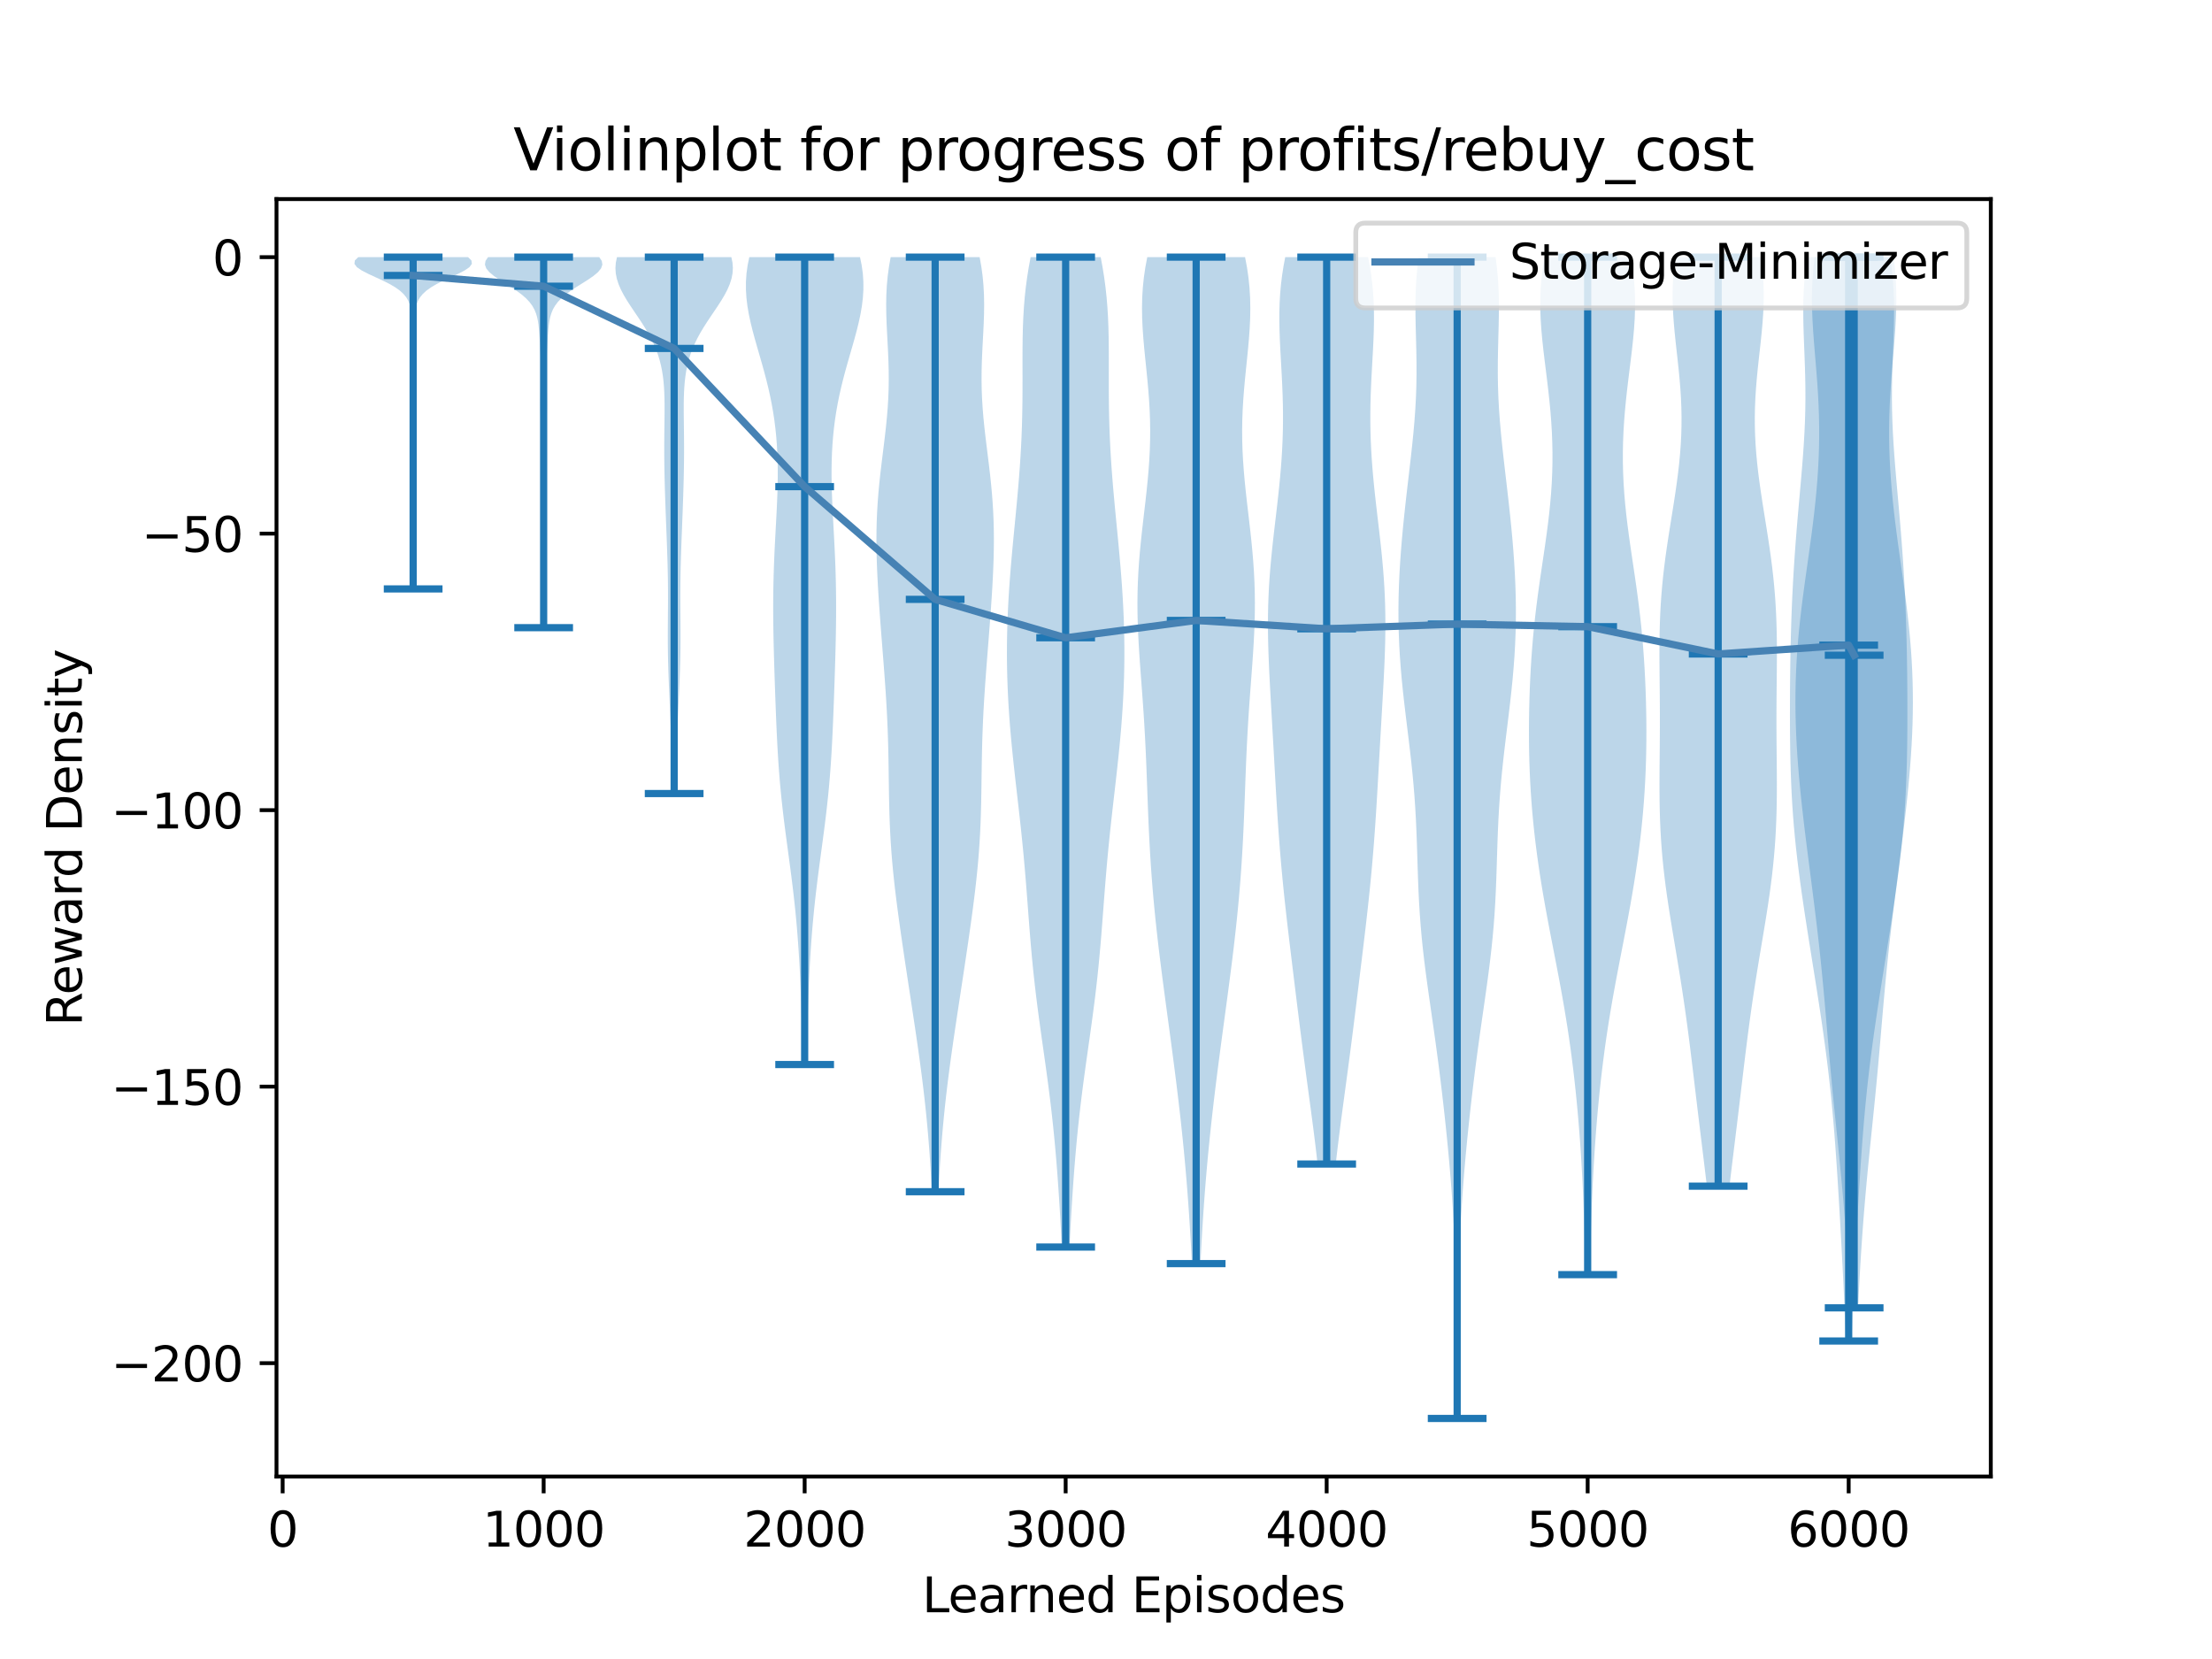 <?xml version="1.0" encoding="utf-8" standalone="no"?>
<!DOCTYPE svg PUBLIC "-//W3C//DTD SVG 1.1//EN"
  "http://www.w3.org/Graphics/SVG/1.1/DTD/svg11.dtd">
<svg xmlns:xlink="http://www.w3.org/1999/xlink" width="460.8pt" height="345.6pt" viewBox="0 0 460.8 345.6" xmlns="http://www.w3.org/2000/svg" version="1.1">
 <defs>
  <style type="text/css">*{stroke-linejoin: round; stroke-linecap: butt}</style>
 </defs>
 <g id="figure_1">
  <g id="patch_1">
   <path d="M 0 345.6 
L 460.8 345.6 
L 460.8 0 
L 0 0 
z
" style="fill: #ffffff"/>
  </g>
  <g id="axes_1">
   <g id="patch_2">
    <path d="M 57.6 307.584 
L 414.72 307.584 
L 414.72 41.472 
L 57.6 41.472 
z
" style="fill: #ffffff"/>
   </g>
   <g id="PolyCollection_1">
    <path d="M 86.13 122.688 
L 86.002 122.688 
L 86.005 121.99 
L 86.011 121.292 
L 86.019 120.593 
L 86.029 119.895 
L 86.039 119.197 
L 86.048 118.499 
L 86.054 117.801 
L 86.059 117.103 
L 86.062 116.404 
L 86.064 115.706 
L 86.065 115.008 
L 86.066 114.31 
L 86.066 113.612 
L 86.066 112.913 
L 86.066 112.215 
L 86.066 111.517 
L 86.066 110.819 
L 86.066 110.121 
L 86.066 109.423 
L 86.066 108.724 
L 86.066 108.026 
L 86.066 107.328 
L 86.066 106.63 
L 86.066 105.932 
L 86.066 105.233 
L 86.066 104.535 
L 86.066 103.837 
L 86.066 103.139 
L 86.066 102.441 
L 86.066 101.743 
L 86.066 101.044 
L 86.066 100.346 
L 86.066 99.648 
L 86.066 98.95 
L 86.066 98.252 
L 86.065 97.553 
L 86.064 96.855 
L 86.062 96.157 
L 86.057 95.459 
L 86.05 94.761 
L 86.039 94.063 
L 86.024 93.364 
L 86.004 92.666 
L 85.979 91.968 
L 85.952 91.27 
L 85.923 90.572 
L 85.895 89.873 
L 85.868 89.175 
L 85.845 88.477 
L 85.824 87.779 
L 85.805 87.081 
L 85.788 86.383 
L 85.772 85.684 
L 85.758 84.986 
L 85.744 84.288 
L 85.731 83.59 
L 85.718 82.892 
L 85.703 82.193 
L 85.685 81.495 
L 85.664 80.797 
L 85.64 80.099 
L 85.617 79.401 
L 85.595 78.703 
L 85.579 78.004 
L 85.569 77.306 
L 85.565 76.608 
L 85.565 75.91 
L 85.567 75.212 
L 85.569 74.513 
L 85.572 73.815 
L 85.577 73.117 
L 85.586 72.419 
L 85.603 71.721 
L 85.627 71.023 
L 85.66 70.324 
L 85.696 69.626 
L 85.733 68.928 
L 85.765 68.23 
L 85.788 67.532 
L 85.796 66.833 
L 85.784 66.135 
L 85.744 65.437 
L 85.666 64.739 
L 85.537 64.041 
L 85.34 63.343 
L 85.049 62.644 
L 84.636 61.946 
L 84.068 61.248 
L 83.311 60.55 
L 82.34 59.852 
L 81.148 59.153 
L 79.761 58.455 
L 78.25 57.757 
L 76.734 57.059 
L 75.375 56.361 
L 74.353 55.663 
L 73.833 54.964 
L 73.919 54.266 
L 74.627 53.568 
L 97.505 53.568 
L 97.505 53.568 
L 98.214 54.266 
L 98.3 54.964 
L 97.78 55.663 
L 96.758 56.361 
L 95.399 57.059 
L 93.883 57.757 
L 92.372 58.455 
L 90.985 59.153 
L 89.793 59.852 
L 88.822 60.55 
L 88.065 61.248 
L 87.496 61.946 
L 87.084 62.644 
L 86.793 63.343 
L 86.596 64.041 
L 86.467 64.739 
L 86.389 65.437 
L 86.349 66.135 
L 86.337 66.833 
L 86.345 67.532 
L 86.368 68.23 
L 86.4 68.928 
L 86.437 69.626 
L 86.473 70.324 
L 86.505 71.023 
L 86.53 71.721 
L 86.547 72.419 
L 86.556 73.117 
L 86.561 73.815 
L 86.563 74.513 
L 86.566 75.212 
L 86.568 75.91 
L 86.568 76.608 
L 86.564 77.306 
L 86.554 78.004 
L 86.538 78.703 
L 86.516 79.401 
L 86.492 80.099 
L 86.469 80.797 
L 86.448 81.495 
L 86.43 82.193 
L 86.415 82.892 
L 86.402 83.59 
L 86.389 84.288 
L 86.375 84.986 
L 86.36 85.684 
L 86.345 86.383 
L 86.328 87.081 
L 86.309 87.779 
L 86.288 88.477 
L 86.265 89.175 
L 86.238 89.873 
L 86.21 90.572 
L 86.181 91.27 
L 86.153 91.968 
L 86.129 92.666 
L 86.109 93.364 
L 86.093 94.063 
L 86.083 94.761 
L 86.076 95.459 
L 86.071 96.157 
L 86.069 96.855 
L 86.067 97.553 
L 86.067 98.252 
L 86.067 98.95 
L 86.066 99.648 
L 86.066 100.346 
L 86.066 101.044 
L 86.066 101.743 
L 86.066 102.441 
L 86.066 103.139 
L 86.066 103.837 
L 86.066 104.535 
L 86.066 105.233 
L 86.066 105.932 
L 86.066 106.63 
L 86.066 107.328 
L 86.066 108.026 
L 86.066 108.724 
L 86.066 109.423 
L 86.066 110.121 
L 86.066 110.819 
L 86.066 111.517 
L 86.066 112.215 
L 86.066 112.913 
L 86.067 113.612 
L 86.067 114.31 
L 86.067 115.008 
L 86.069 115.706 
L 86.07 116.404 
L 86.074 117.103 
L 86.078 117.801 
L 86.085 118.499 
L 86.094 119.197 
L 86.103 119.895 
L 86.113 120.593 
L 86.122 121.292 
L 86.128 121.99 
L 86.13 122.688 
z
" clip-path="url(#p40a68a9ef1)" style="fill: #1f77b4; fill-opacity: 0.3"/>
   </g>
   <g id="PolyCollection_2">
    <path d="M 113.317 130.752 
L 113.188 130.752 
L 113.189 129.972 
L 113.193 129.193 
L 113.198 128.413 
L 113.205 127.633 
L 113.212 126.854 
L 113.219 126.074 
L 113.225 125.295 
L 113.229 124.515 
L 113.231 123.735 
L 113.231 122.956 
L 113.23 122.176 
L 113.226 121.396 
L 113.22 120.617 
L 113.213 119.837 
L 113.206 119.057 
L 113.198 118.278 
L 113.191 117.498 
L 113.185 116.719 
L 113.18 115.939 
L 113.177 115.159 
L 113.174 114.38 
L 113.17 113.6 
L 113.165 112.82 
L 113.158 112.041 
L 113.149 111.261 
L 113.138 110.481 
L 113.124 109.702 
L 113.109 108.922 
L 113.095 108.143 
L 113.082 107.363 
L 113.073 106.583 
L 113.067 105.804 
L 113.064 105.024 
L 113.065 104.244 
L 113.068 103.465 
L 113.071 102.685 
L 113.073 101.905 
L 113.071 101.126 
L 113.065 100.346 
L 113.054 99.567 
L 113.038 98.787 
L 113.018 98.007 
L 112.995 97.228 
L 112.971 96.448 
L 112.945 95.668 
L 112.92 94.889 
L 112.895 94.109 
L 112.87 93.329 
L 112.844 92.55 
L 112.815 91.77 
L 112.784 90.991 
L 112.751 90.211 
L 112.717 89.431 
L 112.682 88.652 
L 112.649 87.872 
L 112.619 87.092 
L 112.595 86.313 
L 112.578 85.533 
L 112.568 84.753 
L 112.566 83.974 
L 112.57 83.194 
L 112.582 82.415 
L 112.597 81.635 
L 112.616 80.855 
L 112.635 80.076 
L 112.653 79.296 
L 112.668 78.516 
L 112.677 77.737 
L 112.678 76.957 
L 112.672 76.177 
L 112.656 75.398 
L 112.633 74.618 
L 112.601 73.839 
L 112.563 73.059 
L 112.521 72.279 
L 112.475 71.5 
L 112.427 70.72 
L 112.376 69.94 
L 112.319 69.161 
L 112.251 68.381 
L 112.165 67.601 
L 112.048 66.822 
L 111.883 66.042 
L 111.651 65.263 
L 111.328 64.483 
L 110.89 63.703 
L 110.312 62.924 
L 109.578 62.144 
L 108.681 61.364 
L 107.63 60.585 
L 106.458 59.805 
L 105.217 59.025 
L 103.986 58.246 
L 102.856 57.466 
L 101.927 56.687 
L 101.291 55.907 
L 101.019 55.127 
L 101.146 54.348 
L 101.67 53.568 
L 124.835 53.568 
L 124.835 53.568 
L 125.359 54.348 
L 125.486 55.127 
L 125.213 55.907 
L 124.577 56.687 
L 123.649 57.466 
L 122.519 58.246 
L 121.288 59.025 
L 120.047 59.805 
L 118.874 60.585 
L 117.824 61.364 
L 116.927 62.144 
L 116.193 62.924 
L 115.615 63.703 
L 115.177 64.483 
L 114.854 65.263 
L 114.622 66.042 
L 114.457 66.822 
L 114.34 67.601 
L 114.253 68.381 
L 114.186 69.161 
L 114.129 69.94 
L 114.078 70.72 
L 114.029 71.5 
L 113.984 72.279 
L 113.941 73.059 
L 113.904 73.839 
L 113.872 74.618 
L 113.848 75.398 
L 113.833 76.177 
L 113.826 76.957 
L 113.828 77.737 
L 113.837 78.516 
L 113.851 79.296 
L 113.869 80.076 
L 113.889 80.855 
L 113.907 81.635 
L 113.923 82.415 
L 113.934 83.194 
L 113.939 83.974 
L 113.937 84.753 
L 113.927 85.533 
L 113.91 86.313 
L 113.885 87.092 
L 113.856 87.872 
L 113.823 88.652 
L 113.788 89.431 
L 113.754 90.211 
L 113.72 90.991 
L 113.69 91.77 
L 113.661 92.55 
L 113.635 93.329 
L 113.609 94.109 
L 113.584 94.889 
L 113.559 95.668 
L 113.534 96.448 
L 113.509 97.228 
L 113.486 98.007 
L 113.466 98.787 
L 113.451 99.567 
L 113.44 100.346 
L 113.434 101.126 
L 113.432 101.905 
L 113.434 102.685 
L 113.437 103.465 
L 113.439 104.244 
L 113.44 105.024 
L 113.438 105.804 
L 113.432 106.583 
L 113.422 107.363 
L 113.41 108.143 
L 113.395 108.922 
L 113.381 109.702 
L 113.367 110.481 
L 113.355 111.261 
L 113.346 112.041 
L 113.339 112.82 
L 113.335 113.6 
L 113.331 114.38 
L 113.328 115.159 
L 113.324 115.939 
L 113.319 116.719 
L 113.314 117.498 
L 113.307 118.278 
L 113.299 119.057 
L 113.292 119.837 
L 113.285 120.617 
L 113.279 121.396 
L 113.275 122.176 
L 113.273 122.956 
L 113.273 123.735 
L 113.276 124.515 
L 113.28 125.295 
L 113.286 126.074 
L 113.293 126.854 
L 113.3 127.633 
L 113.306 128.413 
L 113.312 129.193 
L 113.315 129.972 
L 113.317 130.752 
z
" clip-path="url(#p40a68a9ef1)" style="fill: #1f77b4; fill-opacity: 0.3"/>
   </g>
   <g id="PolyCollection_3">
    <path d="M 140.746 165.312 
L 140.13 165.312 
L 140.102 164.183 
L 140.074 163.055 
L 140.045 161.926 
L 140.016 160.797 
L 139.986 159.668 
L 139.955 158.54 
L 139.923 157.411 
L 139.89 156.282 
L 139.855 155.153 
L 139.817 154.025 
L 139.778 152.896 
L 139.736 151.767 
L 139.692 150.639 
L 139.645 149.51 
L 139.596 148.381 
L 139.546 147.252 
L 139.495 146.124 
L 139.443 144.995 
L 139.393 143.866 
L 139.344 142.737 
L 139.298 141.609 
L 139.255 140.48 
L 139.218 139.351 
L 139.185 138.223 
L 139.159 137.094 
L 139.139 135.965 
L 139.125 134.836 
L 139.117 133.708 
L 139.114 132.579 
L 139.116 131.45 
L 139.122 130.321 
L 139.129 129.193 
L 139.138 128.064 
L 139.146 126.935 
L 139.152 125.807 
L 139.156 124.678 
L 139.155 123.549 
L 139.149 122.42 
L 139.139 121.292 
L 139.123 120.163 
L 139.101 119.034 
L 139.075 117.905 
L 139.044 116.777 
L 139.009 115.648 
L 138.971 114.519 
L 138.93 113.391 
L 138.888 112.262 
L 138.844 111.133 
L 138.8 110.004 
L 138.756 108.876 
L 138.713 107.747 
L 138.67 106.618 
L 138.628 105.489 
L 138.589 104.361 
L 138.551 103.232 
L 138.515 102.103 
L 138.483 100.975 
L 138.454 99.846 
L 138.428 98.717 
L 138.407 97.588 
L 138.391 96.46 
L 138.38 95.331 
L 138.374 94.202 
L 138.373 93.073 
L 138.378 91.945 
L 138.386 90.816 
L 138.399 89.687 
L 138.413 88.559 
L 138.427 87.43 
L 138.438 86.301 
L 138.444 85.172 
L 138.44 84.044 
L 138.422 82.915 
L 138.385 81.786 
L 138.323 80.657 
L 138.23 79.529 
L 138.099 78.4 
L 137.923 77.271 
L 137.697 76.143 
L 137.413 75.014 
L 137.066 73.885 
L 136.652 72.756 
L 136.17 71.628 
L 135.619 70.499 
L 135.004 69.37 
L 134.332 68.241 
L 133.613 67.113 
L 132.862 65.984 
L 132.097 64.855 
L 131.34 63.727 
L 130.613 62.598 
L 129.942 61.469 
L 129.351 60.34 
L 128.864 59.212 
L 128.5 58.083 
L 128.277 56.954 
L 128.205 55.825 
L 128.289 54.697 
L 128.528 53.568 
L 152.349 53.568 
L 152.349 53.568 
L 152.588 54.697 
L 152.672 55.825 
L 152.6 56.954 
L 152.376 58.083 
L 152.013 59.212 
L 151.525 60.34 
L 150.935 61.469 
L 150.263 62.598 
L 149.537 63.727 
L 148.779 64.855 
L 148.015 65.984 
L 147.264 67.113 
L 146.545 68.241 
L 145.872 69.37 
L 145.257 70.499 
L 144.707 71.628 
L 144.225 72.756 
L 143.811 73.885 
L 143.464 75.014 
L 143.18 76.143 
L 142.953 77.271 
L 142.778 78.4 
L 142.647 79.529 
L 142.554 80.657 
L 142.492 81.786 
L 142.454 82.915 
L 142.436 84.044 
L 142.433 85.172 
L 142.438 86.301 
L 142.45 87.43 
L 142.464 88.559 
L 142.478 89.687 
L 142.49 90.816 
L 142.499 91.945 
L 142.503 93.073 
L 142.503 94.202 
L 142.497 95.331 
L 142.486 96.46 
L 142.469 97.588 
L 142.448 98.717 
L 142.423 99.846 
L 142.394 100.975 
L 142.361 102.103 
L 142.326 103.232 
L 142.288 104.361 
L 142.248 105.489 
L 142.207 106.618 
L 142.164 107.747 
L 142.12 108.876 
L 142.076 110.004 
L 142.032 111.133 
L 141.989 112.262 
L 141.946 113.391 
L 141.906 114.519 
L 141.867 115.648 
L 141.833 116.777 
L 141.802 117.905 
L 141.775 119.034 
L 141.754 120.163 
L 141.738 121.292 
L 141.727 122.42 
L 141.722 123.549 
L 141.721 124.678 
L 141.724 125.807 
L 141.731 126.935 
L 141.739 128.064 
L 141.747 129.193 
L 141.755 130.321 
L 141.76 131.45 
L 141.762 132.579 
L 141.76 133.708 
L 141.752 134.836 
L 141.738 135.965 
L 141.718 137.094 
L 141.691 138.223 
L 141.659 139.351 
L 141.621 140.48 
L 141.579 141.609 
L 141.533 142.737 
L 141.484 143.866 
L 141.433 144.995 
L 141.382 146.124 
L 141.331 147.252 
L 141.28 148.381 
L 141.232 149.51 
L 141.185 150.639 
L 141.141 151.767 
L 141.099 152.896 
L 141.059 154.025 
L 141.022 155.153 
L 140.987 156.282 
L 140.953 157.411 
L 140.922 158.54 
L 140.891 159.668 
L 140.861 160.797 
L 140.832 161.926 
L 140.803 163.055 
L 140.774 164.183 
L 140.746 165.312 
z
" clip-path="url(#p40a68a9ef1)" style="fill: #1f77b4; fill-opacity: 0.3"/>
   </g>
   <g id="PolyCollection_4">
    <path d="M 168.011 221.76 
L 167.237 221.76 
L 167.2 220.061 
L 167.16 218.362 
L 167.118 216.663 
L 167.074 214.964 
L 167.027 213.265 
L 166.977 211.567 
L 166.923 209.868 
L 166.864 208.169 
L 166.8 206.47 
L 166.729 204.771 
L 166.651 203.072 
L 166.565 201.373 
L 166.469 199.674 
L 166.363 197.975 
L 166.247 196.276 
L 166.118 194.577 
L 165.977 192.879 
L 165.823 191.18 
L 165.656 189.481 
L 165.476 187.782 
L 165.284 186.083 
L 165.081 184.384 
L 164.869 182.685 
L 164.649 180.986 
L 164.423 179.287 
L 164.194 177.588 
L 163.965 175.889 
L 163.738 174.191 
L 163.516 172.492 
L 163.302 170.793 
L 163.099 169.094 
L 162.907 167.395 
L 162.728 165.696 
L 162.564 163.997 
L 162.415 162.298 
L 162.28 160.599 
L 162.158 158.9 
L 162.049 157.201 
L 161.952 155.503 
L 161.864 153.804 
L 161.783 152.105 
L 161.709 150.406 
L 161.64 148.707 
L 161.575 147.008 
L 161.512 145.309 
L 161.452 143.61 
L 161.394 141.911 
L 161.338 140.212 
L 161.285 138.513 
L 161.236 136.815 
L 161.19 135.116 
L 161.151 133.417 
L 161.118 131.718 
L 161.092 130.019 
L 161.076 128.32 
L 161.07 126.621 
L 161.075 124.922 
L 161.092 123.223 
L 161.122 121.524 
L 161.164 119.825 
L 161.218 118.127 
L 161.283 116.428 
L 161.358 114.729 
L 161.442 113.03 
L 161.531 111.331 
L 161.623 109.632 
L 161.714 107.933 
L 161.801 106.234 
L 161.878 104.535 
L 161.943 102.836 
L 161.991 101.137 
L 162.017 99.439 
L 162.018 97.74 
L 161.99 96.041 
L 161.93 94.342 
L 161.835 92.643 
L 161.702 90.944 
L 161.529 89.245 
L 161.315 87.546 
L 161.058 85.847 
L 160.758 84.148 
L 160.417 82.449 
L 160.036 80.751 
L 159.618 79.052 
L 159.169 77.353 
L 158.696 75.654 
L 158.208 73.955 
L 157.717 72.256 
L 157.235 70.557 
L 156.776 68.858 
L 156.357 67.159 
L 155.994 65.46 
L 155.702 63.761 
L 155.497 62.063 
L 155.391 60.364 
L 155.393 58.665 
L 155.509 56.966 
L 155.743 55.267 
L 156.092 53.568 
L 179.157 53.568 
L 179.157 53.568 
L 179.505 55.267 
L 179.739 56.966 
L 179.856 58.665 
L 179.858 60.364 
L 179.751 62.063 
L 179.546 63.761 
L 179.254 65.46 
L 178.891 67.159 
L 178.472 68.858 
L 178.014 70.557 
L 177.532 72.256 
L 177.04 73.955 
L 176.552 75.654 
L 176.079 77.353 
L 175.631 79.052 
L 175.213 80.751 
L 174.832 82.449 
L 174.49 84.148 
L 174.191 85.847 
L 173.934 87.546 
L 173.719 89.245 
L 173.547 90.944 
L 173.414 92.643 
L 173.318 94.342 
L 173.258 96.041 
L 173.23 97.74 
L 173.231 99.439 
L 173.258 101.137 
L 173.305 102.836 
L 173.37 104.535 
L 173.448 106.234 
L 173.534 107.933 
L 173.625 109.632 
L 173.717 111.331 
L 173.806 113.03 
L 173.89 114.729 
L 173.965 116.428 
L 174.031 118.127 
L 174.085 119.825 
L 174.127 121.524 
L 174.156 123.223 
L 174.173 124.922 
L 174.178 126.621 
L 174.172 128.32 
L 174.156 130.019 
L 174.131 131.718 
L 174.098 133.417 
L 174.058 135.116 
L 174.013 136.815 
L 173.963 138.513 
L 173.91 140.212 
L 173.855 141.911 
L 173.796 143.61 
L 173.736 145.309 
L 173.674 147.008 
L 173.608 148.707 
L 173.539 150.406 
L 173.465 152.105 
L 173.385 153.804 
L 173.297 155.503 
L 173.199 157.201 
L 173.09 158.9 
L 172.969 160.599 
L 172.834 162.298 
L 172.684 163.997 
L 172.52 165.696 
L 172.342 167.395 
L 172.15 169.094 
L 171.946 170.793 
L 171.732 172.492 
L 171.51 174.191 
L 171.284 175.889 
L 171.054 177.588 
L 170.825 179.287 
L 170.6 180.986 
L 170.379 182.685 
L 170.167 184.384 
L 169.964 186.083 
L 169.773 187.782 
L 169.593 189.481 
L 169.426 191.18 
L 169.272 192.879 
L 169.131 194.577 
L 169.002 196.276 
L 168.885 197.975 
L 168.779 199.674 
L 168.684 201.373 
L 168.597 203.072 
L 168.519 204.771 
L 168.449 206.47 
L 168.384 208.169 
L 168.325 209.868 
L 168.271 211.567 
L 168.221 213.265 
L 168.174 214.964 
L 168.13 216.663 
L 168.088 218.362 
L 168.049 220.061 
L 168.011 221.76 
z
" clip-path="url(#p40a68a9ef1)" style="fill: #1f77b4; fill-opacity: 0.3"/>
   </g>
   <g id="PolyCollection_5">
    <path d="M 195.505 248.256 
L 194.115 248.256 
L 194.016 246.289 
L 193.906 244.323 
L 193.784 242.356 
L 193.65 240.39 
L 193.503 238.423 
L 193.343 236.457 
L 193.168 234.49 
L 192.98 232.524 
L 192.778 230.557 
L 192.561 228.591 
L 192.331 226.624 
L 192.089 224.657 
L 191.835 222.691 
L 191.57 220.724 
L 191.296 218.758 
L 191.014 216.791 
L 190.725 214.825 
L 190.432 212.858 
L 190.135 210.892 
L 189.836 208.925 
L 189.537 206.959 
L 189.237 204.992 
L 188.939 203.025 
L 188.642 201.059 
L 188.348 199.092 
L 188.058 197.126 
L 187.771 195.159 
L 187.491 193.193 
L 187.218 191.226 
L 186.954 189.26 
L 186.701 187.293 
L 186.462 185.327 
L 186.24 183.36 
L 186.036 181.393 
L 185.854 179.427 
L 185.694 177.46 
L 185.558 175.494 
L 185.446 173.527 
L 185.356 171.561 
L 185.286 169.594 
L 185.234 167.628 
L 185.195 165.661 
L 185.165 163.695 
L 185.138 161.728 
L 185.111 159.761 
L 185.078 157.795 
L 185.036 155.828 
L 184.981 153.862 
L 184.913 151.895 
L 184.829 149.929 
L 184.73 147.962 
L 184.617 145.996 
L 184.492 144.029 
L 184.355 142.063 
L 184.211 140.096 
L 184.061 138.129 
L 183.907 136.163 
L 183.753 134.196 
L 183.598 132.23 
L 183.447 130.263 
L 183.3 128.297 
L 183.159 126.33 
L 183.027 124.364 
L 182.906 122.397 
L 182.799 120.431 
L 182.709 118.464 
L 182.639 116.497 
L 182.594 114.531 
L 182.577 112.564 
L 182.59 110.598 
L 182.637 108.631 
L 182.719 106.665 
L 182.836 104.698 
L 182.987 102.732 
L 183.17 100.765 
L 183.38 98.799 
L 183.609 96.832 
L 183.851 94.865 
L 184.097 92.899 
L 184.336 90.932 
L 184.558 88.966 
L 184.755 86.999 
L 184.917 85.033 
L 185.038 83.066 
L 185.114 81.1 
L 185.144 79.133 
L 185.13 77.167 
L 185.077 75.2 
L 184.994 73.233 
L 184.893 71.267 
L 184.788 69.3 
L 184.694 67.334 
L 184.628 65.367 
L 184.605 63.401 
L 184.64 61.434 
L 184.744 59.468 
L 184.927 57.501 
L 185.192 55.535 
L 185.541 53.568 
L 204.08 53.568 
L 204.08 53.568 
L 204.428 55.535 
L 204.694 57.501 
L 204.876 59.468 
L 204.981 61.434 
L 205.015 63.401 
L 204.993 65.367 
L 204.926 67.334 
L 204.833 69.3 
L 204.727 71.267 
L 204.626 73.233 
L 204.543 75.2 
L 204.49 77.167 
L 204.476 79.133 
L 204.506 81.1 
L 204.582 83.066 
L 204.704 85.033 
L 204.866 86.999 
L 205.062 88.966 
L 205.285 90.932 
L 205.524 92.899 
L 205.769 94.865 
L 206.011 96.832 
L 206.241 98.799 
L 206.45 100.765 
L 206.633 102.732 
L 206.784 104.698 
L 206.902 106.665 
L 206.984 108.631 
L 207.031 110.598 
L 207.044 112.564 
L 207.026 114.531 
L 206.981 116.497 
L 206.911 118.464 
L 206.821 120.431 
L 206.714 122.397 
L 206.593 124.364 
L 206.461 126.33 
L 206.32 128.297 
L 206.173 130.263 
L 206.022 132.23 
L 205.868 134.196 
L 205.713 136.163 
L 205.559 138.129 
L 205.409 140.096 
L 205.265 142.063 
L 205.129 144.029 
L 205.003 145.996 
L 204.89 147.962 
L 204.791 149.929 
L 204.708 151.895 
L 204.639 153.862 
L 204.585 155.828 
L 204.542 157.795 
L 204.51 159.761 
L 204.482 161.728 
L 204.456 163.695 
L 204.425 165.661 
L 204.386 167.628 
L 204.334 169.594 
L 204.264 171.561 
L 204.175 173.527 
L 204.062 175.494 
L 203.926 177.46 
L 203.767 179.427 
L 203.584 181.393 
L 203.381 183.36 
L 203.158 185.327 
L 202.919 187.293 
L 202.667 189.26 
L 202.403 191.226 
L 202.129 193.193 
L 201.849 195.159 
L 201.563 197.126 
L 201.272 199.092 
L 200.978 201.059 
L 200.682 203.025 
L 200.383 204.992 
L 200.084 206.959 
L 199.784 208.925 
L 199.485 210.892 
L 199.189 212.858 
L 198.895 214.825 
L 198.607 216.791 
L 198.325 218.758 
L 198.051 220.724 
L 197.786 222.691 
L 197.531 224.657 
L 197.289 226.624 
L 197.059 228.591 
L 196.843 230.557 
L 196.64 232.524 
L 196.452 234.49 
L 196.278 236.457 
L 196.117 238.423 
L 195.97 240.39 
L 195.836 242.356 
L 195.715 244.323 
L 195.605 246.289 
L 195.505 248.256 
z
" clip-path="url(#p40a68a9ef1)" style="fill: #1f77b4; fill-opacity: 0.3"/>
   </g>
   <g id="PolyCollection_6">
    <path d="M 222.809 259.776 
L 221.184 259.776 
L 221.082 257.693 
L 220.974 255.61 
L 220.859 253.527 
L 220.736 251.444 
L 220.605 249.361 
L 220.466 247.279 
L 220.318 245.196 
L 220.159 243.113 
L 219.989 241.03 
L 219.806 238.947 
L 219.611 236.864 
L 219.401 234.781 
L 219.178 232.698 
L 218.94 230.615 
L 218.688 228.532 
L 218.423 226.449 
L 218.147 224.367 
L 217.862 222.284 
L 217.57 220.201 
L 217.275 218.118 
L 216.98 216.035 
L 216.689 213.952 
L 216.404 211.869 
L 216.129 209.786 
L 215.866 207.703 
L 215.618 205.62 
L 215.385 203.537 
L 215.168 201.455 
L 214.966 199.372 
L 214.778 197.289 
L 214.602 195.206 
L 214.436 193.123 
L 214.275 191.04 
L 214.118 188.957 
L 213.96 186.874 
L 213.798 184.791 
L 213.629 182.708 
L 213.452 180.625 
L 213.265 178.543 
L 213.067 176.46 
L 212.857 174.377 
L 212.638 172.294 
L 212.41 170.211 
L 212.175 168.128 
L 211.937 166.045 
L 211.697 163.962 
L 211.461 161.879 
L 211.229 159.796 
L 211.007 157.713 
L 210.796 155.631 
L 210.6 153.548 
L 210.42 151.465 
L 210.259 149.382 
L 210.119 147.299 
L 210.001 145.216 
L 209.905 143.133 
L 209.833 141.05 
L 209.786 138.967 
L 209.762 136.884 
L 209.763 134.801 
L 209.789 132.719 
L 209.837 130.636 
L 209.909 128.553 
L 210.003 126.47 
L 210.117 124.387 
L 210.251 122.304 
L 210.402 120.221 
L 210.569 118.138 
L 210.748 116.055 
L 210.938 113.972 
L 211.136 111.889 
L 211.337 109.807 
L 211.539 107.724 
L 211.738 105.641 
L 211.931 103.558 
L 212.115 101.475 
L 212.286 99.392 
L 212.442 97.309 
L 212.581 95.226 
L 212.701 93.143 
L 212.8 91.06 
L 212.879 88.977 
L 212.938 86.895 
L 212.977 84.812 
L 213.001 82.729 
L 213.01 80.646 
L 213.011 78.563 
L 213.007 76.48 
L 213.006 74.397 
L 213.014 72.314 
L 213.039 70.231 
L 213.09 68.148 
L 213.175 66.065 
L 213.3 63.983 
L 213.473 61.9 
L 213.697 59.817 
L 213.977 57.734 
L 214.311 55.651 
L 214.698 53.568 
L 229.294 53.568 
L 229.294 53.568 
L 229.681 55.651 
L 230.016 57.734 
L 230.295 59.817 
L 230.52 61.9 
L 230.692 63.983 
L 230.818 66.065 
L 230.902 68.148 
L 230.953 70.231 
L 230.978 72.314 
L 230.987 74.397 
L 230.985 76.48 
L 230.982 78.563 
L 230.982 80.646 
L 230.992 82.729 
L 231.015 84.812 
L 231.055 86.895 
L 231.113 88.977 
L 231.192 91.06 
L 231.292 93.143 
L 231.411 95.226 
L 231.55 97.309 
L 231.706 99.392 
L 231.877 101.475 
L 232.061 103.558 
L 232.254 105.641 
L 232.453 107.724 
L 232.655 109.807 
L 232.857 111.889 
L 233.054 113.972 
L 233.244 116.055 
L 233.423 118.138 
L 233.59 120.221 
L 233.741 122.304 
L 233.875 124.387 
L 233.989 126.47 
L 234.083 128.553 
L 234.155 130.636 
L 234.204 132.719 
L 234.229 134.801 
L 234.23 136.884 
L 234.206 138.967 
L 234.159 141.05 
L 234.087 143.133 
L 233.992 145.216 
L 233.873 147.299 
L 233.733 149.382 
L 233.572 151.465 
L 233.392 153.548 
L 233.196 155.631 
L 232.985 157.713 
L 232.763 159.796 
L 232.532 161.879 
L 232.295 163.962 
L 232.056 166.045 
L 231.817 168.128 
L 231.583 170.211 
L 231.355 172.294 
L 231.135 174.377 
L 230.926 176.46 
L 230.727 178.543 
L 230.54 180.625 
L 230.363 182.708 
L 230.195 184.791 
L 230.033 186.874 
L 229.874 188.957 
L 229.717 191.04 
L 229.556 193.123 
L 229.39 195.206 
L 229.214 197.289 
L 229.026 199.372 
L 228.824 201.455 
L 228.607 203.537 
L 228.374 205.62 
L 228.126 207.703 
L 227.863 209.786 
L 227.588 211.869 
L 227.304 213.952 
L 227.012 216.035 
L 226.717 218.118 
L 226.422 220.201 
L 226.13 222.284 
L 225.845 224.367 
L 225.569 226.449 
L 225.305 228.532 
L 225.053 230.615 
L 224.815 232.698 
L 224.591 234.781 
L 224.381 236.864 
L 224.186 238.947 
L 224.004 241.03 
L 223.833 243.113 
L 223.675 245.196 
L 223.526 247.279 
L 223.387 249.361 
L 223.256 251.444 
L 223.133 253.527 
L 223.018 255.61 
L 222.91 257.693 
L 222.809 259.776 
z
" clip-path="url(#p40a68a9ef1)" style="fill: #1f77b4; fill-opacity: 0.3"/>
   </g>
   <g id="PolyCollection_7">
    <path d="M 250.075 263.232 
L 248.289 263.232 
L 248.183 261.114 
L 248.069 258.996 
L 247.947 256.879 
L 247.817 254.761 
L 247.679 252.643 
L 247.531 250.525 
L 247.373 248.407 
L 247.206 246.289 
L 247.028 244.172 
L 246.84 242.054 
L 246.641 239.936 
L 246.432 237.818 
L 246.213 235.7 
L 245.984 233.583 
L 245.746 231.465 
L 245.5 229.347 
L 245.245 227.229 
L 244.984 225.111 
L 244.716 222.993 
L 244.442 220.876 
L 244.164 218.758 
L 243.882 216.64 
L 243.598 214.522 
L 243.312 212.404 
L 243.025 210.287 
L 242.74 208.169 
L 242.458 206.051 
L 242.179 203.933 
L 241.906 201.815 
L 241.641 199.697 
L 241.383 197.58 
L 241.136 195.462 
L 240.9 193.344 
L 240.676 191.226 
L 240.466 189.108 
L 240.269 186.991 
L 240.088 184.873 
L 239.921 182.755 
L 239.768 180.637 
L 239.631 178.519 
L 239.507 176.401 
L 239.395 174.284 
L 239.295 172.166 
L 239.205 170.048 
L 239.121 167.93 
L 239.042 165.812 
L 238.964 163.695 
L 238.886 161.577 
L 238.803 159.459 
L 238.713 157.341 
L 238.614 155.223 
L 238.505 153.105 
L 238.383 150.988 
L 238.25 148.87 
L 238.106 146.752 
L 237.953 144.634 
L 237.795 142.516 
L 237.636 140.399 
L 237.48 138.281 
L 237.335 136.163 
L 237.204 134.045 
L 237.095 131.927 
L 237.013 129.809 
L 236.963 127.692 
L 236.948 125.574 
L 236.973 123.456 
L 237.037 121.338 
L 237.141 119.22 
L 237.282 117.103 
L 237.457 114.985 
L 237.661 112.867 
L 237.887 110.749 
L 238.129 108.631 
L 238.377 106.513 
L 238.623 104.396 
L 238.858 102.278 
L 239.073 100.16 
L 239.26 98.042 
L 239.412 95.924 
L 239.523 93.807 
L 239.587 91.689 
L 239.604 89.571 
L 239.57 87.453 
L 239.489 85.335 
L 239.364 83.217 
L 239.201 81.1 
L 239.008 78.982 
L 238.797 76.864 
L 238.579 74.746 
L 238.369 72.628 
L 238.181 70.511 
L 238.031 68.393 
L 237.933 66.275 
L 237.899 64.157 
L 237.942 62.039 
L 238.07 59.921 
L 238.287 57.804 
L 238.597 55.686 
L 238.995 53.568 
L 259.369 53.568 
L 259.369 53.568 
L 259.768 55.686 
L 260.077 57.804 
L 260.294 59.921 
L 260.422 62.039 
L 260.465 64.157 
L 260.432 66.275 
L 260.333 68.393 
L 260.183 70.511 
L 259.995 72.628 
L 259.785 74.746 
L 259.567 76.864 
L 259.356 78.982 
L 259.163 81.1 
L 259 83.217 
L 258.875 85.335 
L 258.794 87.453 
L 258.761 89.571 
L 258.777 91.689 
L 258.841 93.807 
L 258.952 95.924 
L 259.104 98.042 
L 259.291 100.16 
L 259.506 102.278 
L 259.741 104.396 
L 259.987 106.513 
L 260.235 108.631 
L 260.477 110.749 
L 260.703 112.867 
L 260.907 114.985 
L 261.082 117.103 
L 261.224 119.22 
L 261.327 121.338 
L 261.391 123.456 
L 261.416 125.574 
L 261.401 127.692 
L 261.351 129.809 
L 261.269 131.927 
L 261.16 134.045 
L 261.03 136.163 
L 260.884 138.281 
L 260.728 140.399 
L 260.569 142.516 
L 260.411 144.634 
L 260.258 146.752 
L 260.114 148.87 
L 259.981 150.988 
L 259.86 153.105 
L 259.75 155.223 
L 259.651 157.341 
L 259.561 159.459 
L 259.478 161.577 
L 259.4 163.695 
L 259.322 165.812 
L 259.243 167.93 
L 259.159 170.048 
L 259.069 172.166 
L 258.969 174.284 
L 258.857 176.401 
L 258.733 178.519 
L 258.596 180.637 
L 258.444 182.755 
L 258.277 184.873 
L 258.095 186.991 
L 257.898 189.108 
L 257.688 191.226 
L 257.464 193.344 
L 257.228 195.462 
L 256.981 197.58 
L 256.724 199.697 
L 256.458 201.815 
L 256.185 203.933 
L 255.906 206.051 
L 255.624 208.169 
L 255.339 210.287 
L 255.053 212.404 
L 254.767 214.522 
L 254.482 216.64 
L 254.2 218.758 
L 253.922 220.876 
L 253.648 222.993 
L 253.38 225.111 
L 253.119 227.229 
L 252.864 229.347 
L 252.618 231.465 
L 252.38 233.583 
L 252.151 235.7 
L 251.932 237.818 
L 251.723 239.936 
L 251.524 242.054 
L 251.336 244.172 
L 251.158 246.289 
L 250.991 248.407 
L 250.833 250.525 
L 250.685 252.643 
L 250.547 254.761 
L 250.417 256.879 
L 250.295 258.996 
L 250.182 261.114 
L 250.075 263.232 
z
" clip-path="url(#p40a68a9ef1)" style="fill: #1f77b4; fill-opacity: 0.3"/>
   </g>
   <g id="PolyCollection_8">
    <path d="M 278.258 242.496 
L 274.478 242.496 
L 274.262 240.588 
L 274.035 238.679 
L 273.799 236.771 
L 273.556 234.863 
L 273.306 232.954 
L 273.053 231.046 
L 272.796 229.137 
L 272.539 227.229 
L 272.281 225.321 
L 272.025 223.412 
L 271.771 221.504 
L 271.52 219.596 
L 271.271 217.687 
L 271.026 215.779 
L 270.784 213.871 
L 270.545 211.962 
L 270.307 210.054 
L 270.071 208.145 
L 269.836 206.237 
L 269.602 204.329 
L 269.369 202.42 
L 269.136 200.512 
L 268.904 198.604 
L 268.674 196.695 
L 268.446 194.787 
L 268.221 192.879 
L 268.002 190.97 
L 267.788 189.062 
L 267.581 187.153 
L 267.383 185.245 
L 267.193 183.337 
L 267.012 181.428 
L 266.841 179.52 
L 266.68 177.612 
L 266.528 175.703 
L 266.385 173.795 
L 266.25 171.887 
L 266.123 169.978 
L 266.001 168.07 
L 265.885 166.161 
L 265.772 164.253 
L 265.663 162.345 
L 265.555 160.436 
L 265.448 158.528 
L 265.34 156.62 
L 265.233 154.711 
L 265.124 152.803 
L 265.014 150.895 
L 264.904 148.986 
L 264.794 147.078 
L 264.685 145.169 
L 264.579 143.261 
L 264.478 141.353 
L 264.384 139.444 
L 264.301 137.536 
L 264.231 135.628 
L 264.179 133.719 
L 264.145 131.811 
L 264.134 129.903 
L 264.148 127.994 
L 264.189 126.086 
L 264.257 124.177 
L 264.352 122.269 
L 264.475 120.361 
L 264.622 118.452 
L 264.793 116.544 
L 264.982 114.636 
L 265.188 112.727 
L 265.404 110.819 
L 265.627 108.911 
L 265.852 107.002 
L 266.073 105.094 
L 266.287 103.185 
L 266.488 101.277 
L 266.673 99.369 
L 266.837 97.46 
L 266.979 95.552 
L 267.094 93.644 
L 267.182 91.735 
L 267.241 89.827 
L 267.27 87.919 
L 267.27 86.01 
L 267.242 84.102 
L 267.188 82.193 
L 267.113 80.285 
L 267.02 78.377 
L 266.917 76.468 
L 266.809 74.56 
L 266.706 72.652 
L 266.616 70.743 
L 266.548 68.835 
L 266.512 66.927 
L 266.516 65.018 
L 266.57 63.11 
L 266.679 61.201 
L 266.848 59.293 
L 267.081 57.385 
L 267.377 55.476 
L 267.735 53.568 
L 285.001 53.568 
L 285.001 53.568 
L 285.359 55.476 
L 285.655 57.385 
L 285.888 59.293 
L 286.057 61.201 
L 286.166 63.11 
L 286.22 65.018 
L 286.224 66.927 
L 286.188 68.835 
L 286.12 70.743 
L 286.03 72.652 
L 285.927 74.56 
L 285.819 76.468 
L 285.716 78.377 
L 285.623 80.285 
L 285.548 82.193 
L 285.494 84.102 
L 285.466 86.01 
L 285.466 87.919 
L 285.495 89.827 
L 285.554 91.735 
L 285.642 93.644 
L 285.757 95.552 
L 285.899 97.46 
L 286.063 99.369 
L 286.248 101.277 
L 286.449 103.185 
L 286.663 105.094 
L 286.884 107.002 
L 287.109 108.911 
L 287.332 110.819 
L 287.548 112.727 
L 287.754 114.636 
L 287.943 116.544 
L 288.114 118.452 
L 288.261 120.361 
L 288.384 122.269 
L 288.479 124.177 
L 288.547 126.086 
L 288.588 127.994 
L 288.602 129.903 
L 288.591 131.811 
L 288.558 133.719 
L 288.505 135.628 
L 288.435 137.536 
L 288.352 139.444 
L 288.259 141.353 
L 288.158 143.261 
L 288.051 145.169 
L 287.942 147.078 
L 287.832 148.986 
L 287.722 150.895 
L 287.612 152.803 
L 287.503 154.711 
L 287.396 156.62 
L 287.288 158.528 
L 287.181 160.436 
L 287.073 162.345 
L 286.964 164.253 
L 286.851 166.161 
L 286.735 168.07 
L 286.613 169.978 
L 286.486 171.887 
L 286.351 173.795 
L 286.208 175.703 
L 286.056 177.612 
L 285.895 179.52 
L 285.724 181.428 
L 285.543 183.337 
L 285.353 185.245 
L 285.155 187.153 
L 284.948 189.062 
L 284.734 190.97 
L 284.515 192.879 
L 284.29 194.787 
L 284.062 196.695 
L 283.832 198.604 
L 283.6 200.512 
L 283.367 202.42 
L 283.134 204.329 
L 282.9 206.237 
L 282.665 208.145 
L 282.429 210.054 
L 282.191 211.962 
L 281.952 213.871 
L 281.71 215.779 
L 281.465 217.687 
L 281.216 219.596 
L 280.965 221.504 
L 280.711 223.412 
L 280.455 225.321 
L 280.197 227.229 
L 279.94 229.137 
L 279.683 231.046 
L 279.43 232.954 
L 279.18 234.863 
L 278.937 236.771 
L 278.701 238.679 
L 278.474 240.588 
L 278.258 242.496 
z
" clip-path="url(#p40a68a9ef1)" style="fill: #1f77b4; fill-opacity: 0.3"/>
   </g>
   <g id="PolyCollection_9">
    <path d="M 303.723 295.488 
L 303.385 295.488 
L 303.383 293.044 
L 303.384 290.601 
L 303.386 288.157 
L 303.388 285.713 
L 303.389 283.27 
L 303.388 280.826 
L 303.383 278.383 
L 303.372 275.939 
L 303.355 273.495 
L 303.328 271.052 
L 303.291 268.608 
L 303.242 266.164 
L 303.179 263.721 
L 303.101 261.277 
L 303.007 258.833 
L 302.896 256.39 
L 302.768 253.946 
L 302.622 251.503 
L 302.459 249.059 
L 302.278 246.615 
L 302.082 244.172 
L 301.87 241.728 
L 301.644 239.284 
L 301.404 236.841 
L 301.153 234.397 
L 300.89 231.953 
L 300.616 229.51 
L 300.33 227.066 
L 300.033 224.623 
L 299.725 222.179 
L 299.404 219.735 
L 299.073 217.292 
L 298.732 214.848 
L 298.384 212.404 
L 298.033 209.961 
L 297.683 207.517 
L 297.34 205.073 
L 297.011 202.63 
L 296.702 200.186 
L 296.42 197.743 
L 296.168 195.299 
L 295.95 192.855 
L 295.767 190.412 
L 295.617 187.968 
L 295.497 185.524 
L 295.4 183.081 
L 295.319 180.637 
L 295.244 178.193 
L 295.166 175.75 
L 295.076 173.306 
L 294.966 170.863 
L 294.83 168.419 
L 294.664 165.975 
L 294.467 163.532 
L 294.239 161.088 
L 293.984 158.644 
L 293.707 156.201 
L 293.415 153.757 
L 293.115 151.313 
L 292.817 148.87 
L 292.528 146.426 
L 292.256 143.983 
L 292.01 141.539 
L 291.796 139.095 
L 291.617 136.652 
L 291.479 134.208 
L 291.383 131.764 
L 291.33 129.321 
L 291.32 126.877 
L 291.352 124.433 
L 291.424 121.99 
L 291.534 119.546 
L 291.677 117.103 
L 291.852 114.659 
L 292.055 112.215 
L 292.282 109.772 
L 292.53 107.328 
L 292.794 104.884 
L 293.072 102.441 
L 293.356 99.997 
L 293.642 97.553 
L 293.922 95.11 
L 294.189 92.666 
L 294.435 90.223 
L 294.651 87.779 
L 294.829 85.335 
L 294.963 82.892 
L 295.05 80.448 
L 295.089 78.004 
L 295.085 75.561 
L 295.046 73.117 
L 294.985 70.673 
L 294.921 68.23 
L 294.872 65.786 
L 294.862 63.343 
L 294.909 60.899 
L 295.033 58.455 
L 295.245 56.012 
L 295.552 53.568 
L 311.556 53.568 
L 311.556 53.568 
L 311.863 56.012 
L 312.075 58.455 
L 312.199 60.899 
L 312.246 63.343 
L 312.236 65.786 
L 312.187 68.23 
L 312.123 70.673 
L 312.062 73.117 
L 312.023 75.561 
L 312.018 78.004 
L 312.058 80.448 
L 312.144 82.892 
L 312.279 85.335 
L 312.457 87.779 
L 312.673 90.223 
L 312.919 92.666 
L 313.186 95.11 
L 313.466 97.553 
L 313.752 99.997 
L 314.036 102.441 
L 314.314 104.884 
L 314.578 107.328 
L 314.826 109.772 
L 315.053 112.215 
L 315.256 114.659 
L 315.431 117.103 
L 315.574 119.546 
L 315.684 121.99 
L 315.756 124.433 
L 315.788 126.877 
L 315.778 129.321 
L 315.725 131.764 
L 315.629 134.208 
L 315.491 136.652 
L 315.312 139.095 
L 315.098 141.539 
L 314.851 143.983 
L 314.58 146.426 
L 314.291 148.87 
L 313.993 151.313 
L 313.693 153.757 
L 313.401 156.201 
L 313.124 158.644 
L 312.869 161.088 
L 312.641 163.532 
L 312.444 165.975 
L 312.278 168.419 
L 312.142 170.863 
L 312.032 173.306 
L 311.942 175.75 
L 311.864 178.193 
L 311.789 180.637 
L 311.708 183.081 
L 311.611 185.524 
L 311.491 187.968 
L 311.341 190.412 
L 311.158 192.855 
L 310.94 195.299 
L 310.688 197.743 
L 310.406 200.186 
L 310.097 202.63 
L 309.768 205.073 
L 309.425 207.517 
L 309.075 209.961 
L 308.724 212.404 
L 308.376 214.848 
L 308.035 217.292 
L 307.704 219.735 
L 307.383 222.179 
L 307.075 224.623 
L 306.778 227.066 
L 306.492 229.51 
L 306.218 231.953 
L 305.955 234.397 
L 305.704 236.841 
L 305.464 239.284 
L 305.238 241.728 
L 305.026 244.172 
L 304.83 246.615 
L 304.649 249.059 
L 304.486 251.503 
L 304.34 253.946 
L 304.212 256.39 
L 304.101 258.833 
L 304.007 261.277 
L 303.929 263.721 
L 303.866 266.164 
L 303.817 268.608 
L 303.78 271.052 
L 303.753 273.495 
L 303.735 275.939 
L 303.725 278.383 
L 303.72 280.826 
L 303.719 283.27 
L 303.72 285.713 
L 303.722 288.157 
L 303.724 290.601 
L 303.725 293.044 
L 303.723 295.488 
z
" clip-path="url(#p40a68a9ef1)" style="fill: #1f77b4; fill-opacity: 0.3"/>
   </g>
   <g id="PolyCollection_10">
    <path d="M 331.206 265.536 
L 330.274 265.536 
L 330.229 263.395 
L 330.18 261.254 
L 330.128 259.113 
L 330.07 256.972 
L 330.006 254.831 
L 329.934 252.689 
L 329.854 250.548 
L 329.764 248.407 
L 329.664 246.266 
L 329.552 244.125 
L 329.429 241.984 
L 329.294 239.843 
L 329.146 237.702 
L 328.985 235.561 
L 328.811 233.42 
L 328.623 231.279 
L 328.421 229.137 
L 328.204 226.996 
L 327.971 224.855 
L 327.721 222.714 
L 327.454 220.573 
L 327.169 218.432 
L 326.866 216.291 
L 326.545 214.15 
L 326.205 212.009 
L 325.848 209.868 
L 325.474 207.727 
L 325.087 205.585 
L 324.688 203.444 
L 324.28 201.303 
L 323.866 199.162 
L 323.451 197.021 
L 323.036 194.88 
L 322.627 192.739 
L 322.226 190.598 
L 321.837 188.457 
L 321.463 186.316 
L 321.105 184.175 
L 320.766 182.033 
L 320.448 179.892 
L 320.152 177.751 
L 319.879 175.61 
L 319.63 173.469 
L 319.405 171.328 
L 319.206 169.187 
L 319.032 167.046 
L 318.883 164.905 
L 318.76 162.764 
L 318.662 160.623 
L 318.589 158.481 
L 318.539 156.34 
L 318.512 154.199 
L 318.506 152.058 
L 318.521 149.917 
L 318.556 147.776 
L 318.61 145.635 
L 318.683 143.494 
L 318.775 141.353 
L 318.888 139.212 
L 319.022 137.071 
L 319.18 134.929 
L 319.36 132.788 
L 319.566 130.647 
L 319.796 128.506 
L 320.049 126.365 
L 320.325 124.224 
L 320.619 122.083 
L 320.927 119.942 
L 321.243 117.801 
L 321.561 115.66 
L 321.874 113.519 
L 322.175 111.377 
L 322.455 109.236 
L 322.709 107.095 
L 322.93 104.954 
L 323.114 102.813 
L 323.256 100.672 
L 323.353 98.531 
L 323.404 96.39 
L 323.408 94.249 
L 323.366 92.108 
L 323.279 89.967 
L 323.149 87.825 
L 322.981 85.684 
L 322.777 83.543 
L 322.545 81.402 
L 322.293 79.261 
L 322.028 77.12 
L 321.761 74.979 
L 321.506 72.838 
L 321.275 70.697 
L 321.082 68.556 
L 320.942 66.415 
L 320.867 64.273 
L 320.87 62.132 
L 320.958 59.991 
L 321.139 57.85 
L 321.413 55.709 
L 321.778 53.568 
L 339.702 53.568 
L 339.702 53.568 
L 340.067 55.709 
L 340.341 57.85 
L 340.522 59.991 
L 340.61 62.132 
L 340.612 64.273 
L 340.538 66.415 
L 340.397 68.556 
L 340.205 70.697 
L 339.974 72.838 
L 339.718 74.979 
L 339.452 77.12 
L 339.187 79.261 
L 338.934 81.402 
L 338.702 83.543 
L 338.499 85.684 
L 338.33 87.825 
L 338.201 89.967 
L 338.114 92.108 
L 338.071 94.249 
L 338.076 96.39 
L 338.127 98.531 
L 338.224 100.672 
L 338.366 102.813 
L 338.549 104.954 
L 338.771 107.095 
L 339.025 109.236 
L 339.305 111.377 
L 339.605 113.519 
L 339.918 115.66 
L 340.237 117.801 
L 340.553 119.942 
L 340.861 122.083 
L 341.155 124.224 
L 341.43 126.365 
L 341.684 128.506 
L 341.914 130.647 
L 342.119 132.788 
L 342.3 134.929 
L 342.457 137.071 
L 342.592 139.212 
L 342.705 141.353 
L 342.797 143.494 
L 342.87 145.635 
L 342.924 147.776 
L 342.959 149.917 
L 342.974 152.058 
L 342.968 154.199 
L 342.941 156.34 
L 342.891 158.481 
L 342.818 160.623 
L 342.72 162.764 
L 342.597 164.905 
L 342.448 167.046 
L 342.274 169.187 
L 342.075 171.328 
L 341.85 173.469 
L 341.601 175.61 
L 341.328 177.751 
L 341.032 179.892 
L 340.713 182.033 
L 340.375 184.175 
L 340.017 186.316 
L 339.642 188.457 
L 339.253 190.598 
L 338.853 192.739 
L 338.443 194.88 
L 338.029 197.021 
L 337.613 199.162 
L 337.2 201.303 
L 336.792 203.444 
L 336.393 205.585 
L 336.005 207.727 
L 335.632 209.868 
L 335.275 212.009 
L 334.935 214.15 
L 334.614 216.291 
L 334.31 218.432 
L 334.026 220.573 
L 333.759 222.714 
L 333.509 224.855 
L 333.276 226.996 
L 333.059 229.137 
L 332.856 231.279 
L 332.668 233.42 
L 332.494 235.561 
L 332.334 237.702 
L 332.186 239.843 
L 332.051 241.984 
L 331.928 244.125 
L 331.816 246.266 
L 331.716 248.407 
L 331.626 250.548 
L 331.546 252.689 
L 331.474 254.831 
L 331.41 256.972 
L 331.352 259.113 
L 331.299 261.254 
L 331.251 263.395 
L 331.206 265.536 
z
" clip-path="url(#p40a68a9ef1)" style="fill: #1f77b4; fill-opacity: 0.3"/>
   </g>
   <g id="PolyCollection_11">
    <path d="M 360.282 247.104 
L 355.569 247.104 
L 355.34 245.149 
L 355.105 243.194 
L 354.868 241.239 
L 354.628 239.284 
L 354.388 237.329 
L 354.149 235.375 
L 353.911 233.42 
L 353.674 231.465 
L 353.44 229.51 
L 353.206 227.555 
L 352.973 225.6 
L 352.74 223.645 
L 352.504 221.69 
L 352.266 219.735 
L 352.024 217.78 
L 351.775 215.825 
L 351.518 213.871 
L 351.253 211.916 
L 350.978 209.961 
L 350.693 208.006 
L 350.397 206.051 
L 350.092 204.096 
L 349.778 202.141 
L 349.457 200.186 
L 349.132 198.231 
L 348.804 196.276 
L 348.477 194.321 
L 348.154 192.367 
L 347.839 190.412 
L 347.537 188.457 
L 347.249 186.502 
L 346.981 184.547 
L 346.735 182.592 
L 346.513 180.637 
L 346.318 178.682 
L 346.151 176.727 
L 346.013 174.772 
L 345.902 172.817 
L 345.818 170.863 
L 345.759 168.908 
L 345.722 166.953 
L 345.704 164.998 
L 345.701 163.043 
L 345.709 161.088 
L 345.724 159.133 
L 345.742 157.178 
L 345.759 155.223 
L 345.773 153.268 
L 345.782 151.313 
L 345.783 149.359 
L 345.778 147.404 
L 345.765 145.449 
L 345.748 143.494 
L 345.728 141.539 
L 345.71 139.584 
L 345.696 137.629 
L 345.692 135.674 
L 345.702 133.719 
L 345.731 131.764 
L 345.782 129.809 
L 345.858 127.855 
L 345.963 125.9 
L 346.099 123.945 
L 346.265 121.99 
L 346.461 120.035 
L 346.687 118.08 
L 346.938 116.125 
L 347.212 114.17 
L 347.505 112.215 
L 347.81 110.26 
L 348.122 108.305 
L 348.436 106.351 
L 348.744 104.396 
L 349.041 102.441 
L 349.318 100.486 
L 349.572 98.531 
L 349.794 96.576 
L 349.981 94.621 
L 350.127 92.666 
L 350.23 90.711 
L 350.286 88.756 
L 350.294 86.801 
L 350.256 84.847 
L 350.172 82.892 
L 350.048 80.937 
L 349.887 78.982 
L 349.699 77.027 
L 349.49 75.072 
L 349.273 73.117 
L 349.058 71.162 
L 348.857 69.207 
L 348.682 67.252 
L 348.546 65.297 
L 348.459 63.343 
L 348.431 61.388 
L 348.468 59.433 
L 348.578 57.478 
L 348.761 55.523 
L 349.019 53.568 
L 366.833 53.568 
L 366.833 53.568 
L 367.09 55.523 
L 367.274 57.478 
L 367.383 59.433 
L 367.421 61.388 
L 367.393 63.343 
L 367.306 65.297 
L 367.169 67.252 
L 366.995 69.207 
L 366.794 71.162 
L 366.579 73.117 
L 366.361 75.072 
L 366.153 77.027 
L 365.964 78.982 
L 365.804 80.937 
L 365.679 82.892 
L 365.596 84.847 
L 365.557 86.801 
L 365.566 88.756 
L 365.622 90.711 
L 365.724 92.666 
L 365.871 94.621 
L 366.057 96.576 
L 366.28 98.531 
L 366.533 100.486 
L 366.811 102.441 
L 367.107 104.396 
L 367.416 106.351 
L 367.729 108.305 
L 368.042 110.26 
L 368.347 112.215 
L 368.639 114.17 
L 368.913 116.125 
L 369.165 118.08 
L 369.39 120.035 
L 369.587 121.99 
L 369.753 123.945 
L 369.888 125.9 
L 369.993 127.855 
L 370.07 129.809 
L 370.121 131.764 
L 370.149 133.719 
L 370.16 135.674 
L 370.156 137.629 
L 370.142 139.584 
L 370.123 141.539 
L 370.104 143.494 
L 370.087 145.449 
L 370.074 147.404 
L 370.068 149.359 
L 370.07 151.313 
L 370.078 153.268 
L 370.093 155.223 
L 370.11 157.178 
L 370.128 159.133 
L 370.143 161.088 
L 370.151 163.043 
L 370.148 164.998 
L 370.129 166.953 
L 370.092 168.908 
L 370.033 170.863 
L 369.949 172.817 
L 369.839 174.772 
L 369.7 176.727 
L 369.533 178.682 
L 369.338 180.637 
L 369.117 182.592 
L 368.871 184.547 
L 368.602 186.502 
L 368.315 188.457 
L 368.012 190.412 
L 367.698 192.367 
L 367.375 194.321 
L 367.048 196.276 
L 366.72 198.231 
L 366.394 200.186 
L 366.073 202.141 
L 365.76 204.096 
L 365.454 206.051 
L 365.159 208.006 
L 364.874 209.961 
L 364.599 211.916 
L 364.334 213.871 
L 364.077 215.825 
L 363.828 217.78 
L 363.585 219.735 
L 363.347 221.69 
L 363.112 223.645 
L 362.879 225.6 
L 362.646 227.555 
L 362.412 229.51 
L 362.177 231.465 
L 361.941 233.42 
L 361.703 235.375 
L 361.463 237.329 
L 361.223 239.284 
L 360.984 241.239 
L 360.746 243.194 
L 360.512 245.149 
L 360.282 247.104 
z
" clip-path="url(#p40a68a9ef1)" style="fill: #1f77b4; fill-opacity: 0.3"/>
   </g>
   <g id="PolyCollection_12">
    <path d="M 385.713 279.36 
L 384.511 279.36 
L 384.429 277.079 
L 384.341 274.799 
L 384.247 272.518 
L 384.147 270.237 
L 384.042 267.956 
L 383.931 265.676 
L 383.816 263.395 
L 383.696 261.114 
L 383.574 258.833 
L 383.448 256.553 
L 383.319 254.272 
L 383.187 251.991 
L 383.053 249.711 
L 382.914 247.43 
L 382.771 245.149 
L 382.622 242.868 
L 382.465 240.588 
L 382.3 238.307 
L 382.124 236.026 
L 381.936 233.745 
L 381.734 231.465 
L 381.517 229.184 
L 381.283 226.903 
L 381.033 224.623 
L 380.765 222.342 
L 380.481 220.061 
L 380.181 217.78 
L 379.867 215.5 
L 379.539 213.219 
L 379.201 210.938 
L 378.854 208.657 
L 378.499 206.377 
L 378.139 204.096 
L 377.776 201.815 
L 377.412 199.535 
L 377.048 197.254 
L 376.686 194.973 
L 376.329 192.692 
L 375.978 190.412 
L 375.636 188.131 
L 375.305 185.85 
L 374.988 183.569 
L 374.687 181.289 
L 374.407 179.008 
L 374.148 176.727 
L 373.913 174.447 
L 373.703 172.166 
L 373.52 169.885 
L 373.364 167.604 
L 373.233 165.324 
L 373.127 163.043 
L 373.044 160.762 
L 372.981 158.481 
L 372.935 156.201 
L 372.905 153.92 
L 372.886 151.639 
L 372.878 149.359 
L 372.879 147.078 
L 372.887 144.797 
L 372.903 142.516 
L 372.926 140.236 
L 372.957 137.955 
L 372.997 135.674 
L 373.047 133.393 
L 373.108 131.113 
L 373.181 128.832 
L 373.267 126.551 
L 373.367 124.271 
L 373.481 121.99 
L 373.609 119.709 
L 373.752 117.428 
L 373.908 115.148 
L 374.077 112.867 
L 374.257 110.586 
L 374.447 108.305 
L 374.645 106.025 
L 374.848 103.744 
L 375.051 101.463 
L 375.25 99.183 
L 375.441 96.902 
L 375.618 94.621 
L 375.774 92.34 
L 375.905 90.06 
L 376.006 87.779 
L 376.072 85.498 
L 376.103 83.217 
L 376.098 80.937 
L 376.061 78.656 
L 375.996 76.375 
L 375.914 74.095 
L 375.824 71.814 
L 375.74 69.533 
L 375.677 67.252 
L 375.649 64.972 
L 375.673 62.691 
L 375.759 60.41 
L 375.919 58.129 
L 376.158 55.849 
L 376.48 53.568 
L 393.744 53.568 
L 393.744 53.568 
L 394.065 55.849 
L 394.305 58.129 
L 394.464 60.41 
L 394.551 62.691 
L 394.574 64.972 
L 394.547 67.252 
L 394.484 69.533 
L 394.4 71.814 
L 394.31 74.095 
L 394.227 76.375 
L 394.163 78.656 
L 394.125 80.937 
L 394.121 83.217 
L 394.151 85.498 
L 394.218 87.779 
L 394.319 90.06 
L 394.45 92.34 
L 394.606 94.621 
L 394.782 96.902 
L 394.973 99.183 
L 395.173 101.463 
L 395.376 103.744 
L 395.578 106.025 
L 395.776 108.305 
L 395.966 110.586 
L 396.147 112.867 
L 396.316 115.148 
L 396.472 117.428 
L 396.614 119.709 
L 396.742 121.99 
L 396.856 124.271 
L 396.956 126.551 
L 397.042 128.832 
L 397.115 131.113 
L 397.176 133.393 
L 397.226 135.674 
L 397.266 137.955 
L 397.298 140.236 
L 397.321 142.516 
L 397.336 144.797 
L 397.345 147.078 
L 397.345 149.359 
L 397.337 151.639 
L 397.319 153.92 
L 397.288 156.201 
L 397.243 158.481 
L 397.179 160.762 
L 397.096 163.043 
L 396.99 165.324 
L 396.86 167.604 
L 396.703 169.885 
L 396.52 172.166 
L 396.311 174.447 
L 396.076 176.727 
L 395.817 179.008 
L 395.536 181.289 
L 395.236 183.569 
L 394.919 185.85 
L 394.588 188.131 
L 394.246 190.412 
L 393.895 192.692 
L 393.537 194.973 
L 393.176 197.254 
L 392.812 199.535 
L 392.447 201.815 
L 392.084 204.096 
L 391.725 206.377 
L 391.37 208.657 
L 391.023 210.938 
L 390.684 213.219 
L 390.357 215.5 
L 390.042 217.78 
L 389.742 220.061 
L 389.458 222.342 
L 389.191 224.623 
L 388.94 226.903 
L 388.707 229.184 
L 388.489 231.465 
L 388.287 233.745 
L 388.099 236.026 
L 387.923 238.307 
L 387.758 240.588 
L 387.602 242.868 
L 387.453 245.149 
L 387.31 247.43 
L 387.171 249.711 
L 387.036 251.991 
L 386.905 254.272 
L 386.776 256.553 
L 386.65 258.833 
L 386.527 261.114 
L 386.408 263.395 
L 386.293 265.676 
L 386.182 267.956 
L 386.076 270.237 
L 385.976 272.518 
L 385.882 274.799 
L 385.794 277.079 
L 385.713 279.36 
z
" clip-path="url(#p40a68a9ef1)" style="fill: #1f77b4; fill-opacity: 0.3"/>
   </g>
   <g id="PolyCollection_13">
    <path d="M 387.072 272.448 
L 385.435 272.448 
L 385.33 270.237 
L 385.218 268.026 
L 385.098 265.815 
L 384.97 263.604 
L 384.834 261.393 
L 384.689 259.183 
L 384.534 256.972 
L 384.37 254.761 
L 384.197 252.55 
L 384.014 250.339 
L 383.821 248.128 
L 383.619 245.917 
L 383.41 243.706 
L 383.193 241.495 
L 382.971 239.284 
L 382.746 237.073 
L 382.519 234.863 
L 382.292 232.652 
L 382.068 230.441 
L 381.848 228.23 
L 381.634 226.019 
L 381.425 223.808 
L 381.223 221.597 
L 381.026 219.386 
L 380.834 217.175 
L 380.644 214.964 
L 380.455 212.753 
L 380.265 210.543 
L 380.071 208.332 
L 379.87 206.121 
L 379.662 203.91 
L 379.445 201.699 
L 379.218 199.488 
L 378.98 197.277 
L 378.732 195.066 
L 378.474 192.855 
L 378.208 190.644 
L 377.934 188.433 
L 377.655 186.223 
L 377.371 184.012 
L 377.086 181.801 
L 376.801 179.59 
L 376.518 177.379 
L 376.238 175.168 
L 375.966 172.957 
L 375.701 170.746 
L 375.448 168.535 
L 375.208 166.324 
L 374.983 164.113 
L 374.776 161.903 
L 374.59 159.692 
L 374.427 157.481 
L 374.288 155.27 
L 374.177 153.059 
L 374.094 150.848 
L 374.041 148.637 
L 374.02 146.426 
L 374.032 144.215 
L 374.077 142.004 
L 374.157 139.793 
L 374.27 137.583 
L 374.417 135.372 
L 374.595 133.161 
L 374.804 130.95 
L 375.04 128.739 
L 375.3 126.528 
L 375.58 124.317 
L 375.876 122.106 
L 376.183 119.895 
L 376.495 117.684 
L 376.807 115.473 
L 377.114 113.263 
L 377.411 111.052 
L 377.692 108.841 
L 377.955 106.63 
L 378.194 104.419 
L 378.406 102.208 
L 378.588 99.997 
L 378.737 97.786 
L 378.85 95.575 
L 378.927 93.364 
L 378.965 91.153 
L 378.964 88.943 
L 378.924 86.732 
L 378.847 84.521 
L 378.735 82.31 
L 378.594 80.099 
L 378.428 77.888 
L 378.247 75.677 
L 378.061 73.466 
L 377.88 71.255 
L 377.717 69.044 
L 377.584 66.833 
L 377.495 64.623 
L 377.461 62.412 
L 377.492 60.201 
L 377.594 57.99 
L 377.774 55.779 
L 378.031 53.568 
L 394.477 53.568 
L 394.477 53.568 
L 394.734 55.779 
L 394.913 57.99 
L 395.016 60.201 
L 395.046 62.412 
L 395.012 64.623 
L 394.923 66.833 
L 394.791 69.044 
L 394.627 71.255 
L 394.446 73.466 
L 394.26 75.677 
L 394.079 77.888 
L 393.914 80.099 
L 393.772 82.31 
L 393.66 84.521 
L 393.583 86.732 
L 393.543 88.943 
L 393.542 91.153 
L 393.58 93.364 
L 393.657 95.575 
L 393.771 97.786 
L 393.92 99.997 
L 394.101 102.208 
L 394.313 104.419 
L 394.552 106.63 
L 394.815 108.841 
L 395.097 111.052 
L 395.393 113.263 
L 395.7 115.473 
L 396.013 117.684 
L 396.325 119.895 
L 396.631 122.106 
L 396.927 124.317 
L 397.207 126.528 
L 397.468 128.739 
L 397.704 130.95 
L 397.912 133.161 
L 398.091 135.372 
L 398.237 137.583 
L 398.351 139.793 
L 398.43 142.004 
L 398.475 144.215 
L 398.487 146.426 
L 398.466 148.637 
L 398.414 150.848 
L 398.331 153.059 
L 398.219 155.27 
L 398.08 157.481 
L 397.917 159.692 
L 397.731 161.903 
L 397.524 164.113 
L 397.3 166.324 
L 397.059 168.535 
L 396.806 170.746 
L 396.542 172.957 
L 396.269 175.168 
L 395.99 177.379 
L 395.706 179.59 
L 395.421 181.801 
L 395.136 184.012 
L 394.852 186.223 
L 394.573 188.433 
L 394.299 190.644 
L 394.033 192.855 
L 393.775 195.066 
L 393.527 197.277 
L 393.289 199.488 
L 393.062 201.699 
L 392.845 203.91 
L 392.637 206.121 
L 392.437 208.332 
L 392.242 210.543 
L 392.052 212.753 
L 391.863 214.964 
L 391.674 217.175 
L 391.481 219.386 
L 391.284 221.597 
L 391.082 223.808 
L 390.873 226.019 
L 390.659 228.23 
L 390.439 230.441 
L 390.215 232.652 
L 389.988 234.863 
L 389.761 237.073 
L 389.536 239.284 
L 389.314 241.495 
L 389.098 243.706 
L 388.888 245.917 
L 388.686 248.128 
L 388.494 250.339 
L 388.31 252.55 
L 388.137 254.761 
L 387.973 256.972 
L 387.819 259.183 
L 387.673 261.393 
L 387.537 263.604 
L 387.409 265.815 
L 387.289 268.026 
L 387.177 270.237 
L 387.072 272.448 
z
" clip-path="url(#p40a68a9ef1)" style="fill: #1f77b4; fill-opacity: 0.3"/>
   </g>
   <g id="matplotlib.axis_1">
    <g id="xtick_1">
     <g id="line2d_1">
      <defs>
       <path id="mb1a858446d" d="M 0 0 
L 0 3.5 
" style="stroke: #000000; stroke-width: 0.8"/>
      </defs>
      <g>
       <use xlink:href="#mb1a858446d" x="58.88" y="307.584" style="stroke: #000000; stroke-width: 0.8"/>
      </g>
     </g>
     <g id="text_1">
      <!-- 0 -->
      <g transform="translate(55.699 322.182)scale(0.1 -0.1)">
       <defs>
        <path id="DejaVuSans-30" d="M 2034 4250 
Q 1547 4250 1301 3770 
Q 1056 3291 1056 2328 
Q 1056 1369 1301 889 
Q 1547 409 2034 409 
Q 2525 409 2770 889 
Q 3016 1369 3016 2328 
Q 3016 3291 2770 3770 
Q 2525 4250 2034 4250 
z
M 2034 4750 
Q 2819 4750 3233 4129 
Q 3647 3509 3647 2328 
Q 3647 1150 3233 529 
Q 2819 -91 2034 -91 
Q 1250 -91 836 529 
Q 422 1150 422 2328 
Q 422 3509 836 4129 
Q 1250 4750 2034 4750 
z
" transform="scale(0.016)"/>
       </defs>
       <use xlink:href="#DejaVuSans-30"/>
      </g>
     </g>
    </g>
    <g id="xtick_2">
     <g id="line2d_2">
      <g>
       <use xlink:href="#mb1a858446d" x="113.252" y="307.584" style="stroke: #000000; stroke-width: 0.8"/>
      </g>
     </g>
     <g id="text_2">
      <!-- 1000 -->
      <g transform="translate(100.527 322.182)scale(0.1 -0.1)">
       <defs>
        <path id="DejaVuSans-31" d="M 794 531 
L 1825 531 
L 1825 4091 
L 703 3866 
L 703 4441 
L 1819 4666 
L 2450 4666 
L 2450 531 
L 3481 531 
L 3481 0 
L 794 0 
L 794 531 
z
" transform="scale(0.016)"/>
       </defs>
       <use xlink:href="#DejaVuSans-31"/>
       <use xlink:href="#DejaVuSans-30" x="63.623"/>
       <use xlink:href="#DejaVuSans-30" x="127.246"/>
       <use xlink:href="#DejaVuSans-30" x="190.869"/>
      </g>
     </g>
    </g>
    <g id="xtick_3">
     <g id="line2d_3">
      <g>
       <use xlink:href="#mb1a858446d" x="167.624" y="307.584" style="stroke: #000000; stroke-width: 0.8"/>
      </g>
     </g>
     <g id="text_3">
      <!-- 2000 -->
      <g transform="translate(154.899 322.182)scale(0.1 -0.1)">
       <defs>
        <path id="DejaVuSans-32" d="M 1228 531 
L 3431 531 
L 3431 0 
L 469 0 
L 469 531 
Q 828 903 1448 1529 
Q 2069 2156 2228 2338 
Q 2531 2678 2651 2914 
Q 2772 3150 2772 3378 
Q 2772 3750 2511 3984 
Q 2250 4219 1831 4219 
Q 1534 4219 1204 4116 
Q 875 4013 500 3803 
L 500 4441 
Q 881 4594 1212 4672 
Q 1544 4750 1819 4750 
Q 2544 4750 2975 4387 
Q 3406 4025 3406 3419 
Q 3406 3131 3298 2873 
Q 3191 2616 2906 2266 
Q 2828 2175 2409 1742 
Q 1991 1309 1228 531 
z
" transform="scale(0.016)"/>
       </defs>
       <use xlink:href="#DejaVuSans-32"/>
       <use xlink:href="#DejaVuSans-30" x="63.623"/>
       <use xlink:href="#DejaVuSans-30" x="127.246"/>
       <use xlink:href="#DejaVuSans-30" x="190.869"/>
      </g>
     </g>
    </g>
    <g id="xtick_4">
     <g id="line2d_4">
      <g>
       <use xlink:href="#mb1a858446d" x="221.996" y="307.584" style="stroke: #000000; stroke-width: 0.8"/>
      </g>
     </g>
     <g id="text_4">
      <!-- 3000 -->
      <g transform="translate(209.271 322.182)scale(0.1 -0.1)">
       <defs>
        <path id="DejaVuSans-33" d="M 2597 2516 
Q 3050 2419 3304 2112 
Q 3559 1806 3559 1356 
Q 3559 666 3084 287 
Q 2609 -91 1734 -91 
Q 1441 -91 1130 -33 
Q 819 25 488 141 
L 488 750 
Q 750 597 1062 519 
Q 1375 441 1716 441 
Q 2309 441 2620 675 
Q 2931 909 2931 1356 
Q 2931 1769 2642 2001 
Q 2353 2234 1838 2234 
L 1294 2234 
L 1294 2753 
L 1863 2753 
Q 2328 2753 2575 2939 
Q 2822 3125 2822 3475 
Q 2822 3834 2567 4026 
Q 2313 4219 1838 4219 
Q 1578 4219 1281 4162 
Q 984 4106 628 3988 
L 628 4550 
Q 988 4650 1302 4700 
Q 1616 4750 1894 4750 
Q 2613 4750 3031 4423 
Q 3450 4097 3450 3541 
Q 3450 3153 3228 2886 
Q 3006 2619 2597 2516 
z
" transform="scale(0.016)"/>
       </defs>
       <use xlink:href="#DejaVuSans-33"/>
       <use xlink:href="#DejaVuSans-30" x="63.623"/>
       <use xlink:href="#DejaVuSans-30" x="127.246"/>
       <use xlink:href="#DejaVuSans-30" x="190.869"/>
      </g>
     </g>
    </g>
    <g id="xtick_5">
     <g id="line2d_5">
      <g>
       <use xlink:href="#mb1a858446d" x="276.368" y="307.584" style="stroke: #000000; stroke-width: 0.8"/>
      </g>
     </g>
     <g id="text_5">
      <!-- 4000 -->
      <g transform="translate(263.643 322.182)scale(0.1 -0.1)">
       <defs>
        <path id="DejaVuSans-34" d="M 2419 4116 
L 825 1625 
L 2419 1625 
L 2419 4116 
z
M 2253 4666 
L 3047 4666 
L 3047 1625 
L 3713 1625 
L 3713 1100 
L 3047 1100 
L 3047 0 
L 2419 0 
L 2419 1100 
L 313 1100 
L 313 1709 
L 2253 4666 
z
" transform="scale(0.016)"/>
       </defs>
       <use xlink:href="#DejaVuSans-34"/>
       <use xlink:href="#DejaVuSans-30" x="63.623"/>
       <use xlink:href="#DejaVuSans-30" x="127.246"/>
       <use xlink:href="#DejaVuSans-30" x="190.869"/>
      </g>
     </g>
    </g>
    <g id="xtick_6">
     <g id="line2d_6">
      <g>
       <use xlink:href="#mb1a858446d" x="330.74" y="307.584" style="stroke: #000000; stroke-width: 0.8"/>
      </g>
     </g>
     <g id="text_6">
      <!-- 5000 -->
      <g transform="translate(318.015 322.182)scale(0.1 -0.1)">
       <defs>
        <path id="DejaVuSans-35" d="M 691 4666 
L 3169 4666 
L 3169 4134 
L 1269 4134 
L 1269 2991 
Q 1406 3038 1543 3061 
Q 1681 3084 1819 3084 
Q 2600 3084 3056 2656 
Q 3513 2228 3513 1497 
Q 3513 744 3044 326 
Q 2575 -91 1722 -91 
Q 1428 -91 1123 -41 
Q 819 9 494 109 
L 494 744 
Q 775 591 1075 516 
Q 1375 441 1709 441 
Q 2250 441 2565 725 
Q 2881 1009 2881 1497 
Q 2881 1984 2565 2268 
Q 2250 2553 1709 2553 
Q 1456 2553 1204 2497 
Q 953 2441 691 2322 
L 691 4666 
z
" transform="scale(0.016)"/>
       </defs>
       <use xlink:href="#DejaVuSans-35"/>
       <use xlink:href="#DejaVuSans-30" x="63.623"/>
       <use xlink:href="#DejaVuSans-30" x="127.246"/>
       <use xlink:href="#DejaVuSans-30" x="190.869"/>
      </g>
     </g>
    </g>
    <g id="xtick_7">
     <g id="line2d_7">
      <g>
       <use xlink:href="#mb1a858446d" x="385.112" y="307.584" style="stroke: #000000; stroke-width: 0.8"/>
      </g>
     </g>
     <g id="text_7">
      <!-- 6000 -->
      <g transform="translate(372.387 322.182)scale(0.1 -0.1)">
       <defs>
        <path id="DejaVuSans-36" d="M 2113 2584 
Q 1688 2584 1439 2293 
Q 1191 2003 1191 1497 
Q 1191 994 1439 701 
Q 1688 409 2113 409 
Q 2538 409 2786 701 
Q 3034 994 3034 1497 
Q 3034 2003 2786 2293 
Q 2538 2584 2113 2584 
z
M 3366 4563 
L 3366 3988 
Q 3128 4100 2886 4159 
Q 2644 4219 2406 4219 
Q 1781 4219 1451 3797 
Q 1122 3375 1075 2522 
Q 1259 2794 1537 2939 
Q 1816 3084 2150 3084 
Q 2853 3084 3261 2657 
Q 3669 2231 3669 1497 
Q 3669 778 3244 343 
Q 2819 -91 2113 -91 
Q 1303 -91 875 529 
Q 447 1150 447 2328 
Q 447 3434 972 4092 
Q 1497 4750 2381 4750 
Q 2619 4750 2861 4703 
Q 3103 4656 3366 4563 
z
" transform="scale(0.016)"/>
       </defs>
       <use xlink:href="#DejaVuSans-36"/>
       <use xlink:href="#DejaVuSans-30" x="63.623"/>
       <use xlink:href="#DejaVuSans-30" x="127.246"/>
       <use xlink:href="#DejaVuSans-30" x="190.869"/>
      </g>
     </g>
    </g>
    <g id="text_8">
     <!-- Learned Episodes -->
     <g transform="translate(192.102 335.861)scale(0.1 -0.1)">
      <defs>
       <path id="DejaVuSans-4c" d="M 628 4666 
L 1259 4666 
L 1259 531 
L 3531 531 
L 3531 0 
L 628 0 
L 628 4666 
z
" transform="scale(0.016)"/>
       <path id="DejaVuSans-65" d="M 3597 1894 
L 3597 1613 
L 953 1613 
Q 991 1019 1311 708 
Q 1631 397 2203 397 
Q 2534 397 2845 478 
Q 3156 559 3463 722 
L 3463 178 
Q 3153 47 2828 -22 
Q 2503 -91 2169 -91 
Q 1331 -91 842 396 
Q 353 884 353 1716 
Q 353 2575 817 3079 
Q 1281 3584 2069 3584 
Q 2775 3584 3186 3129 
Q 3597 2675 3597 1894 
z
M 3022 2063 
Q 3016 2534 2758 2815 
Q 2500 3097 2075 3097 
Q 1594 3097 1305 2825 
Q 1016 2553 972 2059 
L 3022 2063 
z
" transform="scale(0.016)"/>
       <path id="DejaVuSans-61" d="M 2194 1759 
Q 1497 1759 1228 1600 
Q 959 1441 959 1056 
Q 959 750 1161 570 
Q 1363 391 1709 391 
Q 2188 391 2477 730 
Q 2766 1069 2766 1631 
L 2766 1759 
L 2194 1759 
z
M 3341 1997 
L 3341 0 
L 2766 0 
L 2766 531 
Q 2569 213 2275 61 
Q 1981 -91 1556 -91 
Q 1019 -91 701 211 
Q 384 513 384 1019 
Q 384 1609 779 1909 
Q 1175 2209 1959 2209 
L 2766 2209 
L 2766 2266 
Q 2766 2663 2505 2880 
Q 2244 3097 1772 3097 
Q 1472 3097 1187 3025 
Q 903 2953 641 2809 
L 641 3341 
Q 956 3463 1253 3523 
Q 1550 3584 1831 3584 
Q 2591 3584 2966 3190 
Q 3341 2797 3341 1997 
z
" transform="scale(0.016)"/>
       <path id="DejaVuSans-72" d="M 2631 2963 
Q 2534 3019 2420 3045 
Q 2306 3072 2169 3072 
Q 1681 3072 1420 2755 
Q 1159 2438 1159 1844 
L 1159 0 
L 581 0 
L 581 3500 
L 1159 3500 
L 1159 2956 
Q 1341 3275 1631 3429 
Q 1922 3584 2338 3584 
Q 2397 3584 2469 3576 
Q 2541 3569 2628 3553 
L 2631 2963 
z
" transform="scale(0.016)"/>
       <path id="DejaVuSans-6e" d="M 3513 2113 
L 3513 0 
L 2938 0 
L 2938 2094 
Q 2938 2591 2744 2837 
Q 2550 3084 2163 3084 
Q 1697 3084 1428 2787 
Q 1159 2491 1159 1978 
L 1159 0 
L 581 0 
L 581 3500 
L 1159 3500 
L 1159 2956 
Q 1366 3272 1645 3428 
Q 1925 3584 2291 3584 
Q 2894 3584 3203 3211 
Q 3513 2838 3513 2113 
z
" transform="scale(0.016)"/>
       <path id="DejaVuSans-64" d="M 2906 2969 
L 2906 4863 
L 3481 4863 
L 3481 0 
L 2906 0 
L 2906 525 
Q 2725 213 2448 61 
Q 2172 -91 1784 -91 
Q 1150 -91 751 415 
Q 353 922 353 1747 
Q 353 2572 751 3078 
Q 1150 3584 1784 3584 
Q 2172 3584 2448 3432 
Q 2725 3281 2906 2969 
z
M 947 1747 
Q 947 1113 1208 752 
Q 1469 391 1925 391 
Q 2381 391 2643 752 
Q 2906 1113 2906 1747 
Q 2906 2381 2643 2742 
Q 2381 3103 1925 3103 
Q 1469 3103 1208 2742 
Q 947 2381 947 1747 
z
" transform="scale(0.016)"/>
       <path id="DejaVuSans-20" transform="scale(0.016)"/>
       <path id="DejaVuSans-45" d="M 628 4666 
L 3578 4666 
L 3578 4134 
L 1259 4134 
L 1259 2753 
L 3481 2753 
L 3481 2222 
L 1259 2222 
L 1259 531 
L 3634 531 
L 3634 0 
L 628 0 
L 628 4666 
z
" transform="scale(0.016)"/>
       <path id="DejaVuSans-70" d="M 1159 525 
L 1159 -1331 
L 581 -1331 
L 581 3500 
L 1159 3500 
L 1159 2969 
Q 1341 3281 1617 3432 
Q 1894 3584 2278 3584 
Q 2916 3584 3314 3078 
Q 3713 2572 3713 1747 
Q 3713 922 3314 415 
Q 2916 -91 2278 -91 
Q 1894 -91 1617 61 
Q 1341 213 1159 525 
z
M 3116 1747 
Q 3116 2381 2855 2742 
Q 2594 3103 2138 3103 
Q 1681 3103 1420 2742 
Q 1159 2381 1159 1747 
Q 1159 1113 1420 752 
Q 1681 391 2138 391 
Q 2594 391 2855 752 
Q 3116 1113 3116 1747 
z
" transform="scale(0.016)"/>
       <path id="DejaVuSans-69" d="M 603 3500 
L 1178 3500 
L 1178 0 
L 603 0 
L 603 3500 
z
M 603 4863 
L 1178 4863 
L 1178 4134 
L 603 4134 
L 603 4863 
z
" transform="scale(0.016)"/>
       <path id="DejaVuSans-73" d="M 2834 3397 
L 2834 2853 
Q 2591 2978 2328 3040 
Q 2066 3103 1784 3103 
Q 1356 3103 1142 2972 
Q 928 2841 928 2578 
Q 928 2378 1081 2264 
Q 1234 2150 1697 2047 
L 1894 2003 
Q 2506 1872 2764 1633 
Q 3022 1394 3022 966 
Q 3022 478 2636 193 
Q 2250 -91 1575 -91 
Q 1294 -91 989 -36 
Q 684 19 347 128 
L 347 722 
Q 666 556 975 473 
Q 1284 391 1588 391 
Q 1994 391 2212 530 
Q 2431 669 2431 922 
Q 2431 1156 2273 1281 
Q 2116 1406 1581 1522 
L 1381 1569 
Q 847 1681 609 1914 
Q 372 2147 372 2553 
Q 372 3047 722 3315 
Q 1072 3584 1716 3584 
Q 2034 3584 2315 3537 
Q 2597 3491 2834 3397 
z
" transform="scale(0.016)"/>
       <path id="DejaVuSans-6f" d="M 1959 3097 
Q 1497 3097 1228 2736 
Q 959 2375 959 1747 
Q 959 1119 1226 758 
Q 1494 397 1959 397 
Q 2419 397 2687 759 
Q 2956 1122 2956 1747 
Q 2956 2369 2687 2733 
Q 2419 3097 1959 3097 
z
M 1959 3584 
Q 2709 3584 3137 3096 
Q 3566 2609 3566 1747 
Q 3566 888 3137 398 
Q 2709 -91 1959 -91 
Q 1206 -91 779 398 
Q 353 888 353 1747 
Q 353 2609 779 3096 
Q 1206 3584 1959 3584 
z
" transform="scale(0.016)"/>
      </defs>
      <use xlink:href="#DejaVuSans-4c"/>
      <use xlink:href="#DejaVuSans-65" x="53.963"/>
      <use xlink:href="#DejaVuSans-61" x="115.486"/>
      <use xlink:href="#DejaVuSans-72" x="176.766"/>
      <use xlink:href="#DejaVuSans-6e" x="216.129"/>
      <use xlink:href="#DejaVuSans-65" x="279.508"/>
      <use xlink:href="#DejaVuSans-64" x="341.031"/>
      <use xlink:href="#DejaVuSans-20" x="404.508"/>
      <use xlink:href="#DejaVuSans-45" x="436.295"/>
      <use xlink:href="#DejaVuSans-70" x="499.479"/>
      <use xlink:href="#DejaVuSans-69" x="562.955"/>
      <use xlink:href="#DejaVuSans-73" x="590.738"/>
      <use xlink:href="#DejaVuSans-6f" x="642.838"/>
      <use xlink:href="#DejaVuSans-64" x="704.02"/>
      <use xlink:href="#DejaVuSans-65" x="767.496"/>
      <use xlink:href="#DejaVuSans-73" x="829.02"/>
     </g>
    </g>
   </g>
   <g id="matplotlib.axis_2">
    <g id="ytick_1">
     <g id="line2d_8">
      <defs>
       <path id="m6dd3df4734" d="M 0 0 
L -3.5 0 
" style="stroke: #000000; stroke-width: 0.8"/>
      </defs>
      <g>
       <use xlink:href="#m6dd3df4734" x="57.6" y="283.968" style="stroke: #000000; stroke-width: 0.8"/>
      </g>
     </g>
     <g id="text_9">
      <!-- −200 -->
      <g transform="translate(23.133 287.767)scale(0.1 -0.1)">
       <defs>
        <path id="DejaVuSans-2212" d="M 678 2272 
L 4684 2272 
L 4684 1741 
L 678 1741 
L 678 2272 
z
" transform="scale(0.016)"/>
       </defs>
       <use xlink:href="#DejaVuSans-2212"/>
       <use xlink:href="#DejaVuSans-32" x="83.789"/>
       <use xlink:href="#DejaVuSans-30" x="147.412"/>
       <use xlink:href="#DejaVuSans-30" x="211.035"/>
      </g>
     </g>
    </g>
    <g id="ytick_2">
     <g id="line2d_9">
      <g>
       <use xlink:href="#m6dd3df4734" x="57.6" y="226.368" style="stroke: #000000; stroke-width: 0.8"/>
      </g>
     </g>
     <g id="text_10">
      <!-- −150 -->
      <g transform="translate(23.133 230.167)scale(0.1 -0.1)">
       <use xlink:href="#DejaVuSans-2212"/>
       <use xlink:href="#DejaVuSans-31" x="83.789"/>
       <use xlink:href="#DejaVuSans-35" x="147.412"/>
       <use xlink:href="#DejaVuSans-30" x="211.035"/>
      </g>
     </g>
    </g>
    <g id="ytick_3">
     <g id="line2d_10">
      <g>
       <use xlink:href="#m6dd3df4734" x="57.6" y="168.768" style="stroke: #000000; stroke-width: 0.8"/>
      </g>
     </g>
     <g id="text_11">
      <!-- −100 -->
      <g transform="translate(23.133 172.567)scale(0.1 -0.1)">
       <use xlink:href="#DejaVuSans-2212"/>
       <use xlink:href="#DejaVuSans-31" x="83.789"/>
       <use xlink:href="#DejaVuSans-30" x="147.412"/>
       <use xlink:href="#DejaVuSans-30" x="211.035"/>
      </g>
     </g>
    </g>
    <g id="ytick_4">
     <g id="line2d_11">
      <g>
       <use xlink:href="#m6dd3df4734" x="57.6" y="111.168" style="stroke: #000000; stroke-width: 0.8"/>
      </g>
     </g>
     <g id="text_12">
      <!-- −50 -->
      <g transform="translate(29.495 114.967)scale(0.1 -0.1)">
       <use xlink:href="#DejaVuSans-2212"/>
       <use xlink:href="#DejaVuSans-35" x="83.789"/>
       <use xlink:href="#DejaVuSans-30" x="147.412"/>
      </g>
     </g>
    </g>
    <g id="ytick_5">
     <g id="line2d_12">
      <g>
       <use xlink:href="#m6dd3df4734" x="57.6" y="53.568" style="stroke: #000000; stroke-width: 0.8"/>
      </g>
     </g>
     <g id="text_13">
      <!-- 0 -->
      <g transform="translate(44.237 57.367)scale(0.1 -0.1)">
       <use xlink:href="#DejaVuSans-30"/>
      </g>
     </g>
    </g>
    <g id="text_14">
     <!-- Reward Density -->
     <g transform="translate(17.053 213.747)rotate(-90)scale(0.1 -0.1)">
      <defs>
       <path id="DejaVuSans-52" d="M 2841 2188 
Q 3044 2119 3236 1894 
Q 3428 1669 3622 1275 
L 4263 0 
L 3584 0 
L 2988 1197 
Q 2756 1666 2539 1819 
Q 2322 1972 1947 1972 
L 1259 1972 
L 1259 0 
L 628 0 
L 628 4666 
L 2053 4666 
Q 2853 4666 3247 4331 
Q 3641 3997 3641 3322 
Q 3641 2881 3436 2590 
Q 3231 2300 2841 2188 
z
M 1259 4147 
L 1259 2491 
L 2053 2491 
Q 2509 2491 2742 2702 
Q 2975 2913 2975 3322 
Q 2975 3731 2742 3939 
Q 2509 4147 2053 4147 
L 1259 4147 
z
" transform="scale(0.016)"/>
       <path id="DejaVuSans-77" d="M 269 3500 
L 844 3500 
L 1563 769 
L 2278 3500 
L 2956 3500 
L 3675 769 
L 4391 3500 
L 4966 3500 
L 4050 0 
L 3372 0 
L 2619 2869 
L 1863 0 
L 1184 0 
L 269 3500 
z
" transform="scale(0.016)"/>
       <path id="DejaVuSans-44" d="M 1259 4147 
L 1259 519 
L 2022 519 
Q 2988 519 3436 956 
Q 3884 1394 3884 2338 
Q 3884 3275 3436 3711 
Q 2988 4147 2022 4147 
L 1259 4147 
z
M 628 4666 
L 1925 4666 
Q 3281 4666 3915 4102 
Q 4550 3538 4550 2338 
Q 4550 1131 3912 565 
Q 3275 0 1925 0 
L 628 0 
L 628 4666 
z
" transform="scale(0.016)"/>
       <path id="DejaVuSans-74" d="M 1172 4494 
L 1172 3500 
L 2356 3500 
L 2356 3053 
L 1172 3053 
L 1172 1153 
Q 1172 725 1289 603 
Q 1406 481 1766 481 
L 2356 481 
L 2356 0 
L 1766 0 
Q 1100 0 847 248 
Q 594 497 594 1153 
L 594 3053 
L 172 3053 
L 172 3500 
L 594 3500 
L 594 4494 
L 1172 4494 
z
" transform="scale(0.016)"/>
       <path id="DejaVuSans-79" d="M 2059 -325 
Q 1816 -950 1584 -1140 
Q 1353 -1331 966 -1331 
L 506 -1331 
L 506 -850 
L 844 -850 
Q 1081 -850 1212 -737 
Q 1344 -625 1503 -206 
L 1606 56 
L 191 3500 
L 800 3500 
L 1894 763 
L 2988 3500 
L 3597 3500 
L 2059 -325 
z
" transform="scale(0.016)"/>
      </defs>
      <use xlink:href="#DejaVuSans-52"/>
      <use xlink:href="#DejaVuSans-65" x="64.982"/>
      <use xlink:href="#DejaVuSans-77" x="126.506"/>
      <use xlink:href="#DejaVuSans-61" x="208.293"/>
      <use xlink:href="#DejaVuSans-72" x="269.572"/>
      <use xlink:href="#DejaVuSans-64" x="308.936"/>
      <use xlink:href="#DejaVuSans-20" x="372.412"/>
      <use xlink:href="#DejaVuSans-44" x="404.199"/>
      <use xlink:href="#DejaVuSans-65" x="481.201"/>
      <use xlink:href="#DejaVuSans-6e" x="542.725"/>
      <use xlink:href="#DejaVuSans-73" x="606.104"/>
      <use xlink:href="#DejaVuSans-69" x="658.203"/>
      <use xlink:href="#DejaVuSans-74" x="685.986"/>
      <use xlink:href="#DejaVuSans-79" x="725.195"/>
     </g>
    </g>
   </g>
   <g id="LineCollection_1">
    <path d="M 79.95 57.388 
L 92.183 57.388 
" clip-path="url(#p40a68a9ef1)" style="fill: none; stroke: #1f77b4; stroke-width: 1.5"/>
    <path d="M 107.136 59.623 
L 119.369 59.623 
" clip-path="url(#p40a68a9ef1)" style="fill: none; stroke: #1f77b4; stroke-width: 1.5"/>
    <path d="M 134.321 72.581 
L 146.555 72.581 
" clip-path="url(#p40a68a9ef1)" style="fill: none; stroke: #1f77b4; stroke-width: 1.5"/>
    <path d="M 161.507 101.376 
L 173.741 101.376 
" clip-path="url(#p40a68a9ef1)" style="fill: none; stroke: #1f77b4; stroke-width: 1.5"/>
    <path d="M 188.693 124.863 
L 200.927 124.863 
" clip-path="url(#p40a68a9ef1)" style="fill: none; stroke: #1f77b4; stroke-width: 1.5"/>
    <path d="M 215.879 132.862 
L 228.113 132.862 
" clip-path="url(#p40a68a9ef1)" style="fill: none; stroke: #1f77b4; stroke-width: 1.5"/>
    <path d="M 243.065 129.25 
L 255.299 129.25 
" clip-path="url(#p40a68a9ef1)" style="fill: none; stroke: #1f77b4; stroke-width: 1.5"/>
    <path d="M 270.251 130.987 
L 282.485 130.987 
" clip-path="url(#p40a68a9ef1)" style="fill: none; stroke: #1f77b4; stroke-width: 1.5"/>
    <path d="M 297.437 130.01 
L 309.671 130.01 
" clip-path="url(#p40a68a9ef1)" style="fill: none; stroke: #1f77b4; stroke-width: 1.5"/>
    <path d="M 324.623 130.545 
L 336.857 130.545 
" clip-path="url(#p40a68a9ef1)" style="fill: none; stroke: #1f77b4; stroke-width: 1.5"/>
    <path d="M 351.809 136.231 
L 364.043 136.231 
" clip-path="url(#p40a68a9ef1)" style="fill: none; stroke: #1f77b4; stroke-width: 1.5"/>
    <path d="M 378.995 134.392 
L 391.229 134.392 
" clip-path="url(#p40a68a9ef1)" style="fill: none; stroke: #1f77b4; stroke-width: 1.5"/>
    <path d="M 380.137 136.498 
L 392.37 136.498 
" clip-path="url(#p40a68a9ef1)" style="fill: none; stroke: #1f77b4; stroke-width: 1.5"/>
   </g>
   <g id="LineCollection_2">
    <path d="M 79.95 53.568 
L 92.183 53.568 
" clip-path="url(#p40a68a9ef1)" style="fill: none; stroke: #1f77b4; stroke-width: 1.5"/>
    <path d="M 107.136 53.568 
L 119.369 53.568 
" clip-path="url(#p40a68a9ef1)" style="fill: none; stroke: #1f77b4; stroke-width: 1.5"/>
    <path d="M 134.321 53.568 
L 146.555 53.568 
" clip-path="url(#p40a68a9ef1)" style="fill: none; stroke: #1f77b4; stroke-width: 1.5"/>
    <path d="M 161.507 53.568 
L 173.741 53.568 
" clip-path="url(#p40a68a9ef1)" style="fill: none; stroke: #1f77b4; stroke-width: 1.5"/>
    <path d="M 188.693 53.568 
L 200.927 53.568 
" clip-path="url(#p40a68a9ef1)" style="fill: none; stroke: #1f77b4; stroke-width: 1.5"/>
    <path d="M 215.879 53.568 
L 228.113 53.568 
" clip-path="url(#p40a68a9ef1)" style="fill: none; stroke: #1f77b4; stroke-width: 1.5"/>
    <path d="M 243.065 53.568 
L 255.299 53.568 
" clip-path="url(#p40a68a9ef1)" style="fill: none; stroke: #1f77b4; stroke-width: 1.5"/>
    <path d="M 270.251 53.568 
L 282.485 53.568 
" clip-path="url(#p40a68a9ef1)" style="fill: none; stroke: #1f77b4; stroke-width: 1.5"/>
    <path d="M 297.437 53.568 
L 309.671 53.568 
" clip-path="url(#p40a68a9ef1)" style="fill: none; stroke: #1f77b4; stroke-width: 1.5"/>
    <path d="M 324.623 53.568 
L 336.857 53.568 
" clip-path="url(#p40a68a9ef1)" style="fill: none; stroke: #1f77b4; stroke-width: 1.5"/>
    <path d="M 351.809 53.568 
L 364.043 53.568 
" clip-path="url(#p40a68a9ef1)" style="fill: none; stroke: #1f77b4; stroke-width: 1.5"/>
    <path d="M 378.995 53.568 
L 391.229 53.568 
" clip-path="url(#p40a68a9ef1)" style="fill: none; stroke: #1f77b4; stroke-width: 1.5"/>
    <path d="M 380.137 53.568 
L 392.37 53.568 
" clip-path="url(#p40a68a9ef1)" style="fill: none; stroke: #1f77b4; stroke-width: 1.5"/>
   </g>
   <g id="LineCollection_3">
    <path d="M 79.95 122.688 
L 92.183 122.688 
" clip-path="url(#p40a68a9ef1)" style="fill: none; stroke: #1f77b4; stroke-width: 1.5"/>
    <path d="M 107.136 130.752 
L 119.369 130.752 
" clip-path="url(#p40a68a9ef1)" style="fill: none; stroke: #1f77b4; stroke-width: 1.5"/>
    <path d="M 134.321 165.312 
L 146.555 165.312 
" clip-path="url(#p40a68a9ef1)" style="fill: none; stroke: #1f77b4; stroke-width: 1.5"/>
    <path d="M 161.507 221.76 
L 173.741 221.76 
" clip-path="url(#p40a68a9ef1)" style="fill: none; stroke: #1f77b4; stroke-width: 1.5"/>
    <path d="M 188.693 248.256 
L 200.927 248.256 
" clip-path="url(#p40a68a9ef1)" style="fill: none; stroke: #1f77b4; stroke-width: 1.5"/>
    <path d="M 215.879 259.776 
L 228.113 259.776 
" clip-path="url(#p40a68a9ef1)" style="fill: none; stroke: #1f77b4; stroke-width: 1.5"/>
    <path d="M 243.065 263.232 
L 255.299 263.232 
" clip-path="url(#p40a68a9ef1)" style="fill: none; stroke: #1f77b4; stroke-width: 1.5"/>
    <path d="M 270.251 242.496 
L 282.485 242.496 
" clip-path="url(#p40a68a9ef1)" style="fill: none; stroke: #1f77b4; stroke-width: 1.5"/>
    <path d="M 297.437 295.488 
L 309.671 295.488 
" clip-path="url(#p40a68a9ef1)" style="fill: none; stroke: #1f77b4; stroke-width: 1.5"/>
    <path d="M 324.623 265.536 
L 336.857 265.536 
" clip-path="url(#p40a68a9ef1)" style="fill: none; stroke: #1f77b4; stroke-width: 1.5"/>
    <path d="M 351.809 247.104 
L 364.043 247.104 
" clip-path="url(#p40a68a9ef1)" style="fill: none; stroke: #1f77b4; stroke-width: 1.5"/>
    <path d="M 378.995 279.36 
L 391.229 279.36 
" clip-path="url(#p40a68a9ef1)" style="fill: none; stroke: #1f77b4; stroke-width: 1.5"/>
    <path d="M 380.137 272.448 
L 392.37 272.448 
" clip-path="url(#p40a68a9ef1)" style="fill: none; stroke: #1f77b4; stroke-width: 1.5"/>
   </g>
   <g id="LineCollection_4">
    <path d="M 86.066 122.688 
L 86.066 53.568 
" clip-path="url(#p40a68a9ef1)" style="fill: none; stroke: #1f77b4; stroke-width: 1.5"/>
    <path d="M 113.252 130.752 
L 113.252 53.568 
" clip-path="url(#p40a68a9ef1)" style="fill: none; stroke: #1f77b4; stroke-width: 1.5"/>
    <path d="M 140.438 165.312 
L 140.438 53.568 
" clip-path="url(#p40a68a9ef1)" style="fill: none; stroke: #1f77b4; stroke-width: 1.5"/>
    <path d="M 167.624 221.76 
L 167.624 53.568 
" clip-path="url(#p40a68a9ef1)" style="fill: none; stroke: #1f77b4; stroke-width: 1.5"/>
    <path d="M 194.81 248.256 
L 194.81 53.568 
" clip-path="url(#p40a68a9ef1)" style="fill: none; stroke: #1f77b4; stroke-width: 1.5"/>
    <path d="M 221.996 259.776 
L 221.996 53.568 
" clip-path="url(#p40a68a9ef1)" style="fill: none; stroke: #1f77b4; stroke-width: 1.5"/>
    <path d="M 249.182 263.232 
L 249.182 53.568 
" clip-path="url(#p40a68a9ef1)" style="fill: none; stroke: #1f77b4; stroke-width: 1.5"/>
    <path d="M 276.368 242.496 
L 276.368 53.568 
" clip-path="url(#p40a68a9ef1)" style="fill: none; stroke: #1f77b4; stroke-width: 1.5"/>
    <path d="M 303.554 295.488 
L 303.554 53.568 
" clip-path="url(#p40a68a9ef1)" style="fill: none; stroke: #1f77b4; stroke-width: 1.5"/>
    <path d="M 330.74 265.536 
L 330.74 53.568 
" clip-path="url(#p40a68a9ef1)" style="fill: none; stroke: #1f77b4; stroke-width: 1.5"/>
    <path d="M 357.926 247.104 
L 357.926 53.568 
" clip-path="url(#p40a68a9ef1)" style="fill: none; stroke: #1f77b4; stroke-width: 1.5"/>
    <path d="M 385.112 279.36 
L 385.112 53.568 
" clip-path="url(#p40a68a9ef1)" style="fill: none; stroke: #1f77b4; stroke-width: 1.5"/>
    <path d="M 386.254 272.448 
L 386.254 53.568 
" clip-path="url(#p40a68a9ef1)" style="fill: none; stroke: #1f77b4; stroke-width: 1.5"/>
   </g>
   <g id="line2d_13">
    <path d="M 86.066 57.388 
L 113.252 59.623 
L 140.438 72.581 
L 167.624 101.376 
L 194.81 124.863 
L 221.996 132.862 
L 249.182 129.25 
L 276.368 130.987 
L 303.554 130.01 
L 330.74 130.545 
L 357.926 136.231 
L 385.112 134.392 
L 386.254 136.498 
" clip-path="url(#p40a68a9ef1)" style="fill: none; stroke: #4682b4; stroke-width: 1.5; stroke-linecap: square"/>
   </g>
   <g id="patch_3">
    <path d="M 57.6 307.584 
L 57.6 41.472 
" style="fill: none; stroke: #000000; stroke-width: 0.8; stroke-linejoin: miter; stroke-linecap: square"/>
   </g>
   <g id="patch_4">
    <path d="M 414.72 307.584 
L 414.72 41.472 
" style="fill: none; stroke: #000000; stroke-width: 0.8; stroke-linejoin: miter; stroke-linecap: square"/>
   </g>
   <g id="patch_5">
    <path d="M 57.6 307.584 
L 414.72 307.584 
" style="fill: none; stroke: #000000; stroke-width: 0.8; stroke-linejoin: miter; stroke-linecap: square"/>
   </g>
   <g id="patch_6">
    <path d="M 57.6 41.472 
L 414.72 41.472 
" style="fill: none; stroke: #000000; stroke-width: 0.8; stroke-linejoin: miter; stroke-linecap: square"/>
   </g>
   <g id="text_15">
    <!-- Violinplot for progress of profits/rebuy_cost -->
    <g transform="translate(106.936 35.472)scale(0.12 -0.12)">
     <defs>
      <path id="DejaVuSans-56" d="M 1831 0 
L 50 4666 
L 709 4666 
L 2188 738 
L 3669 4666 
L 4325 4666 
L 2547 0 
L 1831 0 
z
" transform="scale(0.016)"/>
      <path id="DejaVuSans-6c" d="M 603 4863 
L 1178 4863 
L 1178 0 
L 603 0 
L 603 4863 
z
" transform="scale(0.016)"/>
      <path id="DejaVuSans-66" d="M 2375 4863 
L 2375 4384 
L 1825 4384 
Q 1516 4384 1395 4259 
Q 1275 4134 1275 3809 
L 1275 3500 
L 2222 3500 
L 2222 3053 
L 1275 3053 
L 1275 0 
L 697 0 
L 697 3053 
L 147 3053 
L 147 3500 
L 697 3500 
L 697 3744 
Q 697 4328 969 4595 
Q 1241 4863 1831 4863 
L 2375 4863 
z
" transform="scale(0.016)"/>
      <path id="DejaVuSans-67" d="M 2906 1791 
Q 2906 2416 2648 2759 
Q 2391 3103 1925 3103 
Q 1463 3103 1205 2759 
Q 947 2416 947 1791 
Q 947 1169 1205 825 
Q 1463 481 1925 481 
Q 2391 481 2648 825 
Q 2906 1169 2906 1791 
z
M 3481 434 
Q 3481 -459 3084 -895 
Q 2688 -1331 1869 -1331 
Q 1566 -1331 1297 -1286 
Q 1028 -1241 775 -1147 
L 775 -588 
Q 1028 -725 1275 -790 
Q 1522 -856 1778 -856 
Q 2344 -856 2625 -561 
Q 2906 -266 2906 331 
L 2906 616 
Q 2728 306 2450 153 
Q 2172 0 1784 0 
Q 1141 0 747 490 
Q 353 981 353 1791 
Q 353 2603 747 3093 
Q 1141 3584 1784 3584 
Q 2172 3584 2450 3431 
Q 2728 3278 2906 2969 
L 2906 3500 
L 3481 3500 
L 3481 434 
z
" transform="scale(0.016)"/>
      <path id="DejaVuSans-2f" d="M 1625 4666 
L 2156 4666 
L 531 -594 
L 0 -594 
L 1625 4666 
z
" transform="scale(0.016)"/>
      <path id="DejaVuSans-62" d="M 3116 1747 
Q 3116 2381 2855 2742 
Q 2594 3103 2138 3103 
Q 1681 3103 1420 2742 
Q 1159 2381 1159 1747 
Q 1159 1113 1420 752 
Q 1681 391 2138 391 
Q 2594 391 2855 752 
Q 3116 1113 3116 1747 
z
M 1159 2969 
Q 1341 3281 1617 3432 
Q 1894 3584 2278 3584 
Q 2916 3584 3314 3078 
Q 3713 2572 3713 1747 
Q 3713 922 3314 415 
Q 2916 -91 2278 -91 
Q 1894 -91 1617 61 
Q 1341 213 1159 525 
L 1159 0 
L 581 0 
L 581 4863 
L 1159 4863 
L 1159 2969 
z
" transform="scale(0.016)"/>
      <path id="DejaVuSans-75" d="M 544 1381 
L 544 3500 
L 1119 3500 
L 1119 1403 
Q 1119 906 1312 657 
Q 1506 409 1894 409 
Q 2359 409 2629 706 
Q 2900 1003 2900 1516 
L 2900 3500 
L 3475 3500 
L 3475 0 
L 2900 0 
L 2900 538 
Q 2691 219 2414 64 
Q 2138 -91 1772 -91 
Q 1169 -91 856 284 
Q 544 659 544 1381 
z
M 1991 3584 
L 1991 3584 
z
" transform="scale(0.016)"/>
      <path id="DejaVuSans-5f" d="M 3263 -1063 
L 3263 -1509 
L -63 -1509 
L -63 -1063 
L 3263 -1063 
z
" transform="scale(0.016)"/>
      <path id="DejaVuSans-63" d="M 3122 3366 
L 3122 2828 
Q 2878 2963 2633 3030 
Q 2388 3097 2138 3097 
Q 1578 3097 1268 2742 
Q 959 2388 959 1747 
Q 959 1106 1268 751 
Q 1578 397 2138 397 
Q 2388 397 2633 464 
Q 2878 531 3122 666 
L 3122 134 
Q 2881 22 2623 -34 
Q 2366 -91 2075 -91 
Q 1284 -91 818 406 
Q 353 903 353 1747 
Q 353 2603 823 3093 
Q 1294 3584 2113 3584 
Q 2378 3584 2631 3529 
Q 2884 3475 3122 3366 
z
" transform="scale(0.016)"/>
     </defs>
     <use xlink:href="#DejaVuSans-56"/>
     <use xlink:href="#DejaVuSans-69" x="66.158"/>
     <use xlink:href="#DejaVuSans-6f" x="93.941"/>
     <use xlink:href="#DejaVuSans-6c" x="155.123"/>
     <use xlink:href="#DejaVuSans-69" x="182.906"/>
     <use xlink:href="#DejaVuSans-6e" x="210.689"/>
     <use xlink:href="#DejaVuSans-70" x="274.068"/>
     <use xlink:href="#DejaVuSans-6c" x="337.545"/>
     <use xlink:href="#DejaVuSans-6f" x="365.328"/>
     <use xlink:href="#DejaVuSans-74" x="426.51"/>
     <use xlink:href="#DejaVuSans-20" x="465.719"/>
     <use xlink:href="#DejaVuSans-66" x="497.506"/>
     <use xlink:href="#DejaVuSans-6f" x="532.711"/>
     <use xlink:href="#DejaVuSans-72" x="593.893"/>
     <use xlink:href="#DejaVuSans-20" x="635.006"/>
     <use xlink:href="#DejaVuSans-70" x="666.793"/>
     <use xlink:href="#DejaVuSans-72" x="730.27"/>
     <use xlink:href="#DejaVuSans-6f" x="769.133"/>
     <use xlink:href="#DejaVuSans-67" x="830.314"/>
     <use xlink:href="#DejaVuSans-72" x="893.791"/>
     <use xlink:href="#DejaVuSans-65" x="932.654"/>
     <use xlink:href="#DejaVuSans-73" x="994.178"/>
     <use xlink:href="#DejaVuSans-73" x="1046.277"/>
     <use xlink:href="#DejaVuSans-20" x="1098.377"/>
     <use xlink:href="#DejaVuSans-6f" x="1130.164"/>
     <use xlink:href="#DejaVuSans-66" x="1191.346"/>
     <use xlink:href="#DejaVuSans-20" x="1226.551"/>
     <use xlink:href="#DejaVuSans-70" x="1258.338"/>
     <use xlink:href="#DejaVuSans-72" x="1321.814"/>
     <use xlink:href="#DejaVuSans-6f" x="1360.678"/>
     <use xlink:href="#DejaVuSans-66" x="1421.859"/>
     <use xlink:href="#DejaVuSans-69" x="1457.064"/>
     <use xlink:href="#DejaVuSans-74" x="1484.848"/>
     <use xlink:href="#DejaVuSans-73" x="1524.057"/>
     <use xlink:href="#DejaVuSans-2f" x="1576.156"/>
     <use xlink:href="#DejaVuSans-72" x="1609.848"/>
     <use xlink:href="#DejaVuSans-65" x="1648.711"/>
     <use xlink:href="#DejaVuSans-62" x="1710.234"/>
     <use xlink:href="#DejaVuSans-75" x="1773.711"/>
     <use xlink:href="#DejaVuSans-79" x="1837.09"/>
     <use xlink:href="#DejaVuSans-5f" x="1896.27"/>
     <use xlink:href="#DejaVuSans-63" x="1946.27"/>
     <use xlink:href="#DejaVuSans-6f" x="2001.25"/>
     <use xlink:href="#DejaVuSans-73" x="2062.432"/>
     <use xlink:href="#DejaVuSans-74" x="2114.531"/>
    </g>
   </g>
   <g id="legend_1">
    <g id="patch_7">
     <path d="M 284.431 64.15 
L 407.72 64.15 
Q 409.72 64.15 409.72 62.15 
L 409.72 48.472 
Q 409.72 46.472 407.72 46.472 
L 284.431 46.472 
Q 282.431 46.472 282.431 48.472 
L 282.431 62.15 
Q 282.431 64.15 284.431 64.15 
z
" style="fill: #ffffff; opacity: 0.8; stroke: #cccccc; stroke-linejoin: miter"/>
    </g>
    <g id="line2d_14">
     <path d="M 286.431 54.57 
L 296.431 54.57 
L 306.431 54.57 
" style="fill: none; stroke: #4682b4; stroke-width: 1.5; stroke-linecap: square"/>
    </g>
    <g id="text_16">
     <!-- Storage-Minimizer -->
     <g transform="translate(314.431 58.07)scale(0.1 -0.1)">
      <defs>
       <path id="DejaVuSans-53" d="M 3425 4513 
L 3425 3897 
Q 3066 4069 2747 4153 
Q 2428 4238 2131 4238 
Q 1616 4238 1336 4038 
Q 1056 3838 1056 3469 
Q 1056 3159 1242 3001 
Q 1428 2844 1947 2747 
L 2328 2669 
Q 3034 2534 3370 2195 
Q 3706 1856 3706 1288 
Q 3706 609 3251 259 
Q 2797 -91 1919 -91 
Q 1588 -91 1214 -16 
Q 841 59 441 206 
L 441 856 
Q 825 641 1194 531 
Q 1563 422 1919 422 
Q 2459 422 2753 634 
Q 3047 847 3047 1241 
Q 3047 1584 2836 1778 
Q 2625 1972 2144 2069 
L 1759 2144 
Q 1053 2284 737 2584 
Q 422 2884 422 3419 
Q 422 4038 858 4394 
Q 1294 4750 2059 4750 
Q 2388 4750 2728 4690 
Q 3069 4631 3425 4513 
z
" transform="scale(0.016)"/>
       <path id="DejaVuSans-2d" d="M 313 2009 
L 1997 2009 
L 1997 1497 
L 313 1497 
L 313 2009 
z
" transform="scale(0.016)"/>
       <path id="DejaVuSans-4d" d="M 628 4666 
L 1569 4666 
L 2759 1491 
L 3956 4666 
L 4897 4666 
L 4897 0 
L 4281 0 
L 4281 4097 
L 3078 897 
L 2444 897 
L 1241 4097 
L 1241 0 
L 628 0 
L 628 4666 
z
" transform="scale(0.016)"/>
       <path id="DejaVuSans-6d" d="M 3328 2828 
Q 3544 3216 3844 3400 
Q 4144 3584 4550 3584 
Q 5097 3584 5394 3201 
Q 5691 2819 5691 2113 
L 5691 0 
L 5113 0 
L 5113 2094 
Q 5113 2597 4934 2840 
Q 4756 3084 4391 3084 
Q 3944 3084 3684 2787 
Q 3425 2491 3425 1978 
L 3425 0 
L 2847 0 
L 2847 2094 
Q 2847 2600 2669 2842 
Q 2491 3084 2119 3084 
Q 1678 3084 1418 2786 
Q 1159 2488 1159 1978 
L 1159 0 
L 581 0 
L 581 3500 
L 1159 3500 
L 1159 2956 
Q 1356 3278 1631 3431 
Q 1906 3584 2284 3584 
Q 2666 3584 2933 3390 
Q 3200 3197 3328 2828 
z
" transform="scale(0.016)"/>
       <path id="DejaVuSans-7a" d="M 353 3500 
L 3084 3500 
L 3084 2975 
L 922 459 
L 3084 459 
L 3084 0 
L 275 0 
L 275 525 
L 2438 3041 
L 353 3041 
L 353 3500 
z
" transform="scale(0.016)"/>
      </defs>
      <use xlink:href="#DejaVuSans-53"/>
      <use xlink:href="#DejaVuSans-74" x="63.477"/>
      <use xlink:href="#DejaVuSans-6f" x="102.686"/>
      <use xlink:href="#DejaVuSans-72" x="163.867"/>
      <use xlink:href="#DejaVuSans-61" x="204.98"/>
      <use xlink:href="#DejaVuSans-67" x="266.26"/>
      <use xlink:href="#DejaVuSans-65" x="329.736"/>
      <use xlink:href="#DejaVuSans-2d" x="391.26"/>
      <use xlink:href="#DejaVuSans-4d" x="427.344"/>
      <use xlink:href="#DejaVuSans-69" x="513.623"/>
      <use xlink:href="#DejaVuSans-6e" x="541.406"/>
      <use xlink:href="#DejaVuSans-69" x="604.785"/>
      <use xlink:href="#DejaVuSans-6d" x="632.568"/>
      <use xlink:href="#DejaVuSans-69" x="729.98"/>
      <use xlink:href="#DejaVuSans-7a" x="757.764"/>
      <use xlink:href="#DejaVuSans-65" x="810.254"/>
      <use xlink:href="#DejaVuSans-72" x="871.777"/>
     </g>
    </g>
   </g>
  </g>
 </g>
 <defs>
  <clipPath id="p40a68a9ef1">
   <rect x="57.6" y="41.472" width="357.12" height="266.112"/>
  </clipPath>
 </defs>
</svg>
